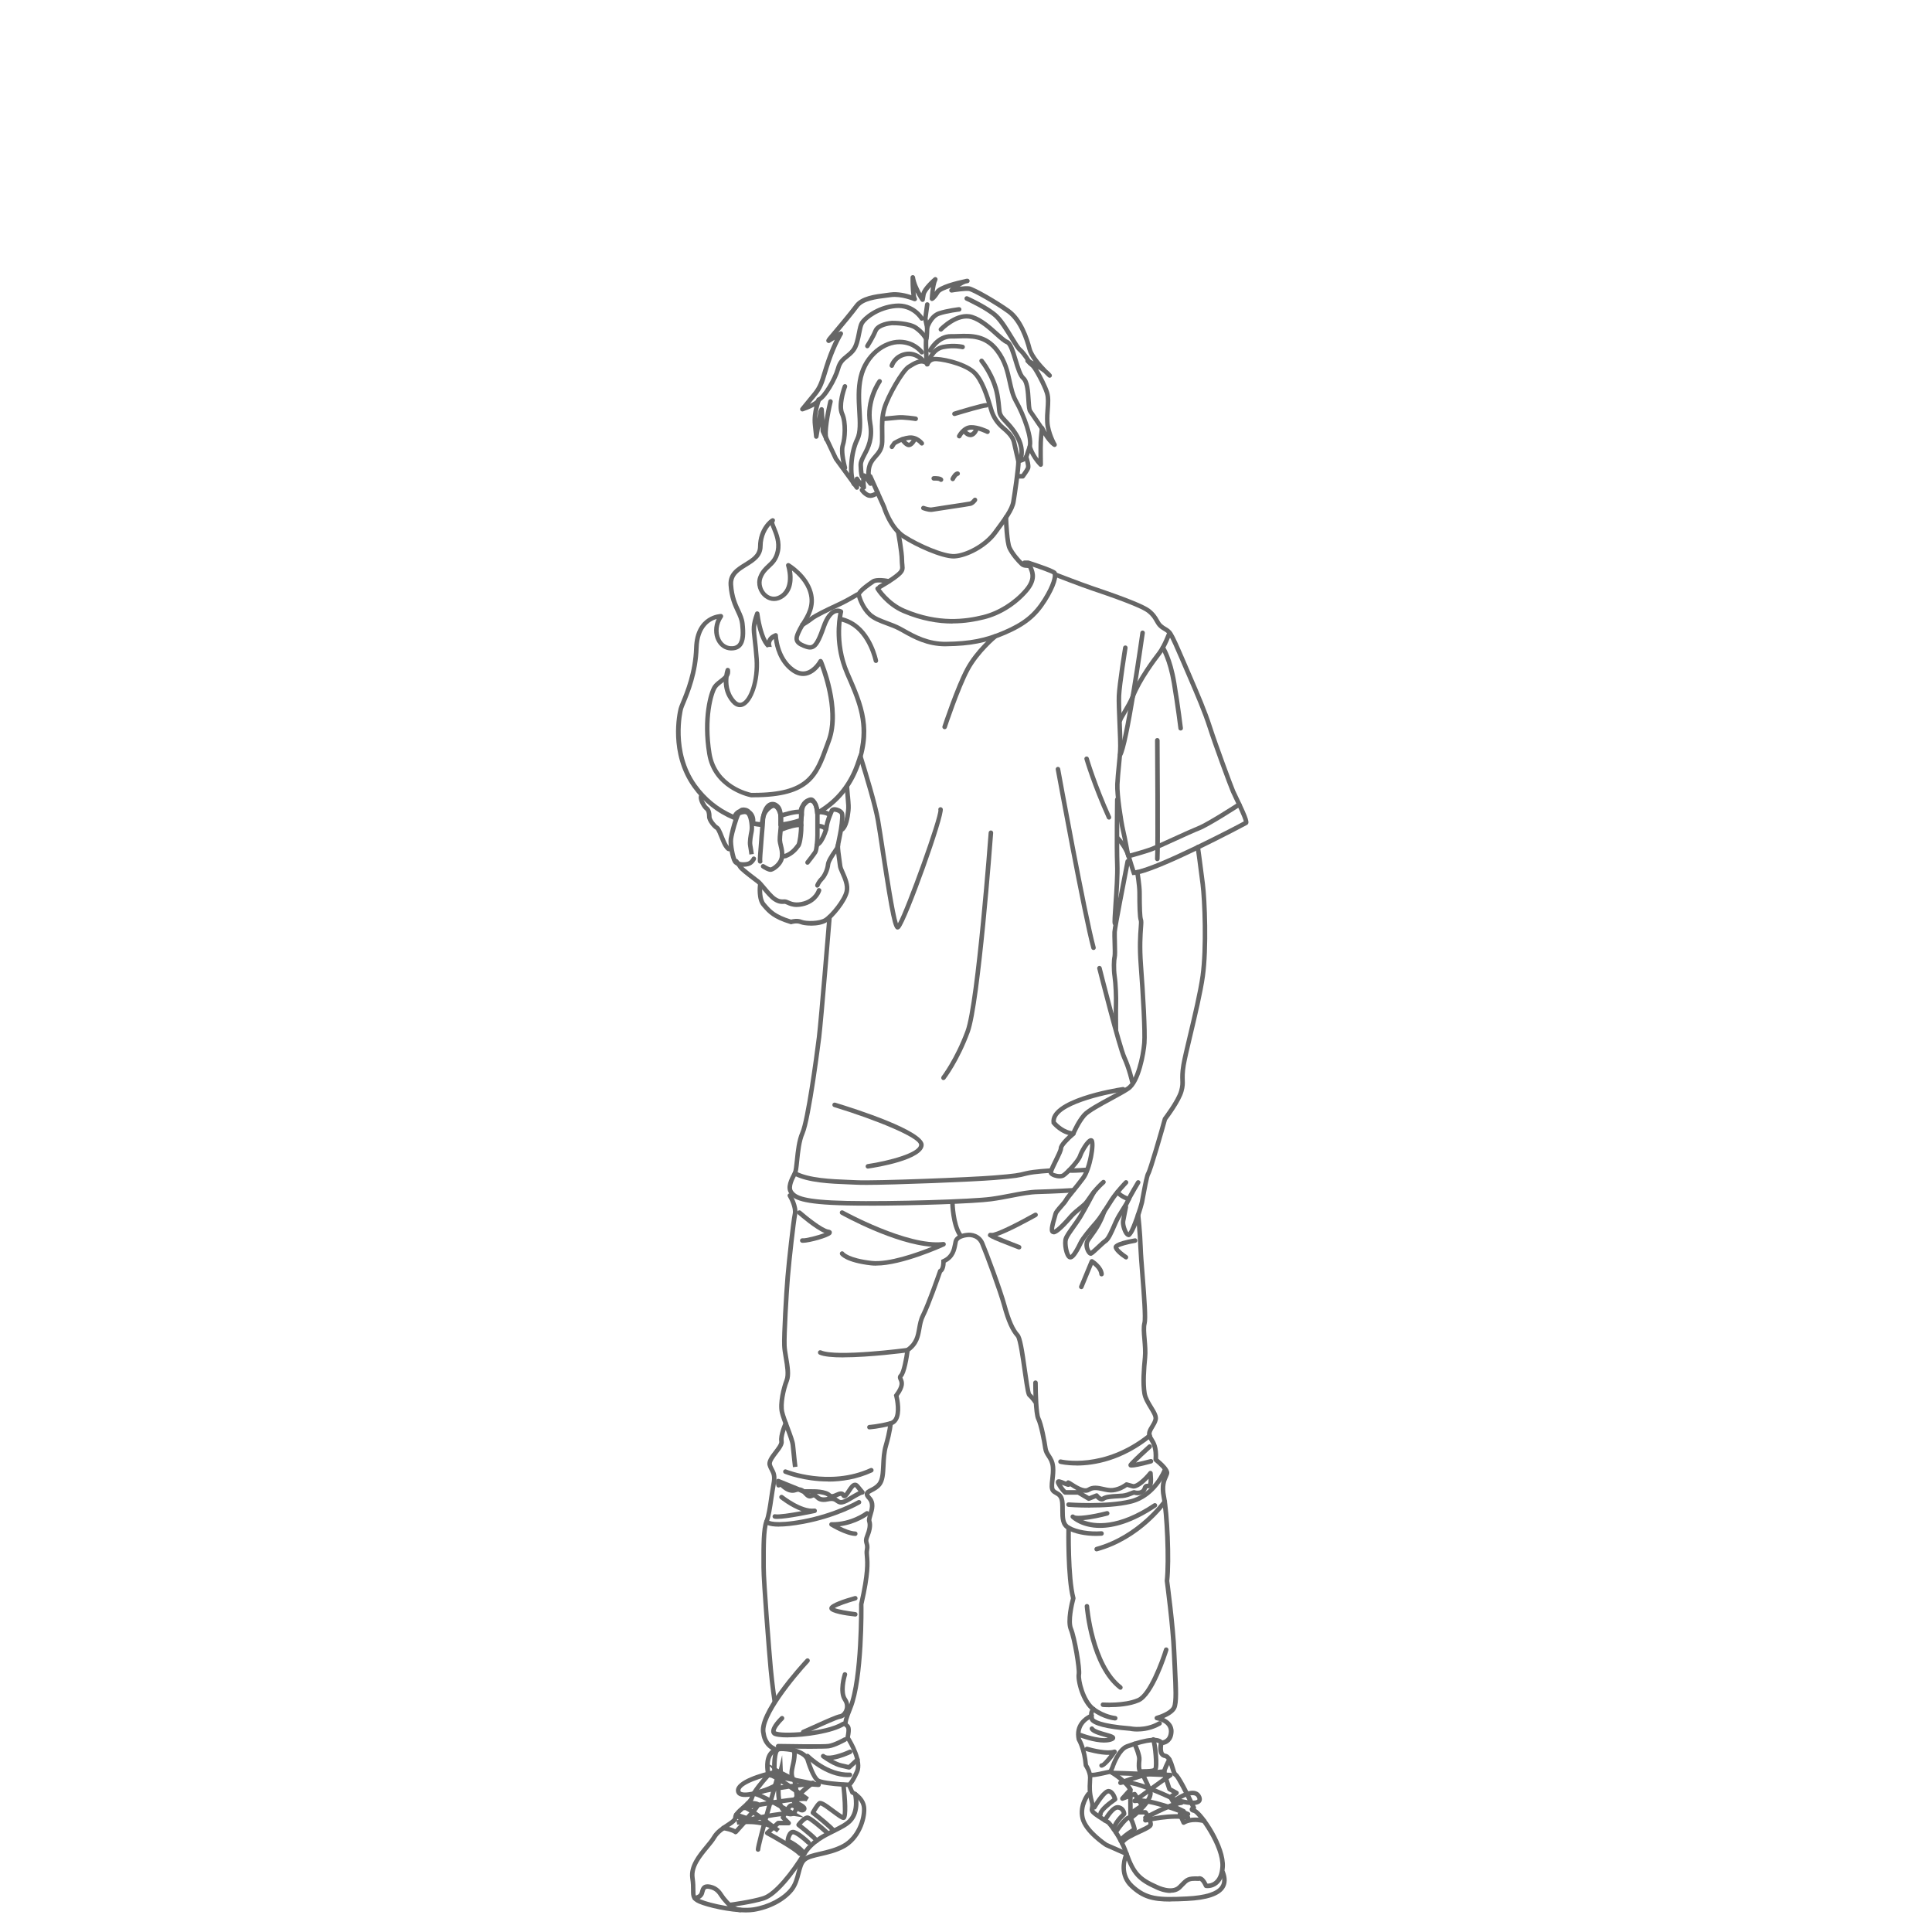 <svg xmlns="http://www.w3.org/2000/svg" viewBox="0 0 320 320" opacity="0.6">
  <path
    d="m168.78,206.95s-.09,0-.13-.02c-5.14-1.97-5.11-2.06-5-2.46.04-.13.15-.34.56-.27.6.13,4.09-1.61,7.13-3.31.18-.1.41-.04.51.14.1.18.04.41-.14.51-1.2.67-4.63,2.55-6.53,3.19.92.39,2.38.97,3.75,1.5.19.07.29.29.22.48-.06.15-.2.24-.35.24Z"
  />
  <path
    d="m179.09,213.52s-.1,0-.14-.03c-.19-.08-.28-.3-.2-.49l1.75-4.23c.04-.1.13-.18.23-.21.1-.03.22-.02.31.04.07.04,1.69,1.06,1.79,2.41.01.21-.14.39-.35.4-.21.02-.39-.14-.4-.35-.04-.61-.62-1.21-1.07-1.56l-1.57,3.8c-.06.14-.2.23-.35.23Z"
  />
  <path
    d="m186.5,208.6c-.07,0-.14-.02-.21-.06-.7-.46-1.86-1.34-1.84-2,.01-.23.04-.84,3.49-1.43.21-.04.4.1.43.31.04.2-.1.4-.31.43-1.29.22-2.52.57-2.84.79.13.25.78.82,1.48,1.29.17.11.22.35.1.52-.07.11-.19.17-.31.17Z"
  />
  <path
    d="m187.42,243.08c-.3,0-.36-.08-.43-.15-.09-.11-.12-.3-.06-.43.14-.32,1.84-1.91,3.24-3.18.15-.14.39-.13.53.03.14.15.13.39-.03.53-.93.84-1.91,1.77-2.51,2.36.64-.13,1.56-.35,2.38-.57.21-.05.41.07.46.26.05.2-.07.41-.26.46-2,.54-2.89.69-3.31.69Z"
  />
  <path
    d="m182.19,253.07c-2.99,0-4.53-1.37-4.75-1.58,0,0-.02-.02-.03-.03-.14-.15-.13-.38.01-.52.15-.14.38-.14.53,0,0,0,0,0,.02.02.36.28,2.83-.02,5.32-.67.2-.05.4.07.46.27.05.2-.07.41-.27.46-.95.25-2.7.66-4.09.76,1.91.75,5.75,1.21,11.69-2.76.17-.11.4-.07.52.1.12.17.07.4-.1.52-3.97,2.65-7.05,3.43-9.31,3.43Z"
  />
  <path
    d="m181.64,256.96c-.17,0-.32-.11-.36-.28-.05-.2.06-.41.26-.46,6.94-1.9,11.04-7.67,11.08-7.73.12-.17.35-.21.52-.09.17.12.21.35.09.52-.17.25-4.29,6.05-11.49,8.02-.03,0-.07.01-.1.01Z"
  />
  <path
    d="m182.51,248.69s-.08,0-.12,0c-.36-.05-.68-.32-.88-.53l-1.04.41c-.11.04-.23.03-.33-.03l-1.64-.97h-2.08c-.09,0-.17-.03-.24-.09-.03-.02-.62-.52-1.19-1.59-.16-.3-.16-.54,0-.72.28-.31.75-.12,1.4.16.06.02.12.05.19.08.02-.04.05-.08.08-.11.25-.24.5-.08.98.24.57.37,1.92,1.25,2.49.88.85-.55,1.81-.34,2.65-.15.53.12,1.03.23,1.5.18,1.2-.14,2.05-.85,2.06-.85.1-.08.22-.11.34-.08l1.01.28c.45.12,1.7-.95,2.57-2.04.09-.12.26-.17.4-.12.15.04.25.17.27.33.15,1.6.02,2.08-.22,2.34-.21.22-.46.21-.62.21-.03,0-.06,0-.09,0,0,0-.01.04-.03.09-.13.43-.41.75-.82.92-.5.2-1.05.14-1.32.05-.07.02-.2.07-.31.12-.38.15-.95.38-1.55.43-.22.02-.49.03-.77.05-.71.04-1.9.1-2.19.33-.15.12-.33.18-.52.18Zm-.88-1.36c.12,0,.23.05.3.15.12.17.39.43.56.45.51-.37,1.44-.45,2.69-.51.27-.01.53-.03.74-.05.49-.04.98-.24,1.33-.38.4-.16.61-.25.83-.13.07.02.51.1.84-.06.17-.08.28-.22.34-.42.19-.64.66-.64.85-.62.06,0,.14-.16.13-.83-.73.78-1.9,1.83-2.74,1.59l-.83-.23c-.34.25-1.18.77-2.29.9-.59.07-1.18-.06-1.75-.19-.8-.18-1.49-.33-2.08.05-.34.22-.74.25-1.15.17l.98.58,1.12-.44s.09-.03.14-.03Zm-5.06-.52h1.75c-.39-.2-.76-.44-1.06-.64-.24.22-.59.07-1.15-.16-.06-.03-.14-.06-.22-.09.29.47.55.76.68.89Z"
  />
  <path
    d="m180.48,249.71c-1.94,0-3.4-.11-3.52-.12-.21-.02-.36-.2-.35-.4.02-.21.18-.37.4-.35.06,0,6.24.46,10.18-.51,3.81-.93,5.37-4.92,5.38-4.96.07-.19.29-.29.48-.22.19.07.29.29.22.48-.07.18-1.72,4.4-5.9,5.43-2.11.52-4.79.64-6.89.64Z"
  />
  <path
    d="m178.32,242.73c-1.62,0-2.65-.24-2.76-.27-.2-.05-.32-.25-.27-.46.05-.2.26-.32.45-.27.07.02,7.11,1.67,14.45-4.23.16-.13.4-.11.53.06.13.16.1.4-.06.53-4.85,3.91-9.52,4.65-12.35,4.65Z"
  />
  <path
    d="m139.28,249.21c-.35,0-.59-.15-.85-.33-.26-.19-.49-.36-1.22-.2-1.34.3-1.85-.17-2.18-.48-.22-.2-.23-.21-.43-.11-.69.33-1.13-.13-1.45-.47-.07-.08-.14-.15-.21-.22-.01,0-.03,0-.04-.02l-.65-.3c-.12,0-.25.02-.4.08-1.1.37-2.03-.37-2.6-.9-.05.08-.14.11-.27.12-.36.02-.41-.31-.45-.63-.01-.1,0-.19,0-.26,0-.04,0-.08,0-.1-.02-.09,0-.19.05-.28.1-.15.28-.21.45-.15l3.4,1.38c.33.03.59.16.8.32h1.2c.23,0,2.39-.06,3.19.73.14.14.34.09.82-.13.4-.18,1.05-.47,1.48.05.11-.14.24-.35.34-.5.38-.59.77-1.21,1.32-1.24.17-.02.44.04.69.33l.79.96s.03.03.04.04c.12.12.15.32.06.47-.06.11-.17.18-.29.19-.02,0-.05,0-.08,0-.16.06-.63.28-1.95,1.07-.72.43-1.19.58-1.56.58Zm-.75-1.17c.14.07.25.16.35.23.29.21.48.36,1.57-.29.83-.49,1.38-.8,1.74-.98l-.51-.63s-.06-.06-.07-.07c-.16.02-.54.62-.73.9-.35.54-.64.96-1.03.96-.12,0-.34-.05-.49-.33-.05-.09-.08-.13-.62.11-.07.03-.14.06-.21.09Zm-3.25-.62c.1.07.18.14.26.21.27.25.56.51,1.51.3.01,0,.03,0,.04,0,0,0,0,0,0,0-.3-.3-1.09-.45-1.81-.5Zm-1.23-.02c.08.04.14.03.21,0h-.21Z"
  />
  <path
    d="m137.15,245.38c-4.01,0-7.02-1.22-7.21-1.29-.19-.08-.28-.3-.2-.49.08-.19.3-.29.49-.2.07.03,7.13,2.87,13.93-.23.19-.09.41,0,.5.19.09.19,0,.41-.19.5-2.54,1.16-5.08,1.54-7.31,1.54Z"
  />
  <path
    d="m129.03,252.86c-1.82,0-2.29-.44-2.4-.63-.11-.18-.05-.41.12-.52.17-.1.38-.06.49.09.07.06,1.01.74,5.74-.14,5.33-1,9.07-3.14,9.11-3.17.18-.1.41-.04.51.14.1.18.04.41-.14.51-.16.09-3.88,2.23-9.35,3.25-1.82.34-3.14.46-4.09.46Z"
  />
  <path
    d="m141.65,254.4h-.01c-1.56-.05-4.01-1.53-4.11-1.59-.14-.09-.21-.26-.17-.42.05-.16.19-.28.37-.27,3.26.06,5.62-1.74,5.64-1.76.16-.13.4-.1.53.07.13.16.1.4-.07.53-.09.07-1.98,1.5-4.76,1.84.8.4,1.85.84,2.6.86.21,0,.37.18.36.39,0,.2-.17.36-.38.36Z"
  />
  <path
    d="m128.74,251.58c-.21,0-.38-.01-.5-.04-.2-.05-.32-.25-.27-.46s.26-.32.45-.27c.5.12,2.48-.18,4.34-.52-1.81-.64-3.45-1.95-3.55-2.03-.16-.13-.19-.37-.06-.53.13-.16.37-.19.53-.06.03.02,3.11,2.47,5.2,2.19.2-.03.39.11.42.31.04.2-.09.39-.29.43-.52.11-4.61.98-6.28.98Z"
  />
  <path
    d="m139.69,224.83c-1.74,0-3.22-.12-3.99-.47-.19-.08-.27-.31-.19-.5.08-.19.31-.27.5-.19,2.52,1.12,14.15-.4,14.27-.42.2-.02.39.12.42.32.03.21-.12.39-.32.42-.35.05-6.32.83-10.68.83Z"
  />
  <path
    d="m133.01,205.85c-.08,0-.14,0-.2-.01-.2-.04-.34-.24-.3-.44.04-.2.24-.33.44-.3.41.08,2.57-.47,3.61-.87-1.6-.67-4.08-2.82-4.4-3.1-.16-.14-.17-.37-.04-.53.14-.16.37-.17.53-.04.93.82,3.58,2.96,4.58,3.1.1.01.42.06.53.33.05.13,0,.35-.09.46-.45.53-3.62,1.4-4.67,1.4Zm4.2-1.43h0,0Z"
  />
  <path
    d="m145.12,209.63c-.29,0-.57-.01-.84-.04-4.2-.48-5.04-1.63-5.12-1.76-.11-.17-.06-.41.12-.52.17-.11.41-.06.52.12h0s.77.98,4.57,1.41c2.81.32,7.45-1.33,9.98-2.34-6.16-.41-14.66-5.1-15.06-5.33-.18-.1-.25-.33-.15-.51.1-.18.33-.24.51-.15.11.06,10.71,5.91,16.58,5.2.18-.02.36.09.41.27s-.04.37-.2.44c-.3.14-7.02,3.2-11.31,3.2Z"
  />
  <path
    d="m159,204.91c-.12,0-.24-.06-.31-.17-1.21-1.86-1.3-5.27-1.31-5.42,0-.21.16-.38.37-.38h0c.2,0,.37.16.38.37,0,.03.09,3.35,1.19,5.02.11.17.06.41-.11.52-.06.04-.13.06-.2.06Z"
  />
  <path
    d="m188.98,293.81c-.15,0-.29-.06-.4-.17-.12-.12-.45-.44-.25-2.25.05-.46-.43-1.71-.74-2.39-.09-.19,0-.41.18-.5.19-.09.41,0,.5.18.09.2.9,1.96.81,2.79-.1.87-.05,1.38,0,1.57.13,0,.31-.01.51-.02.36,0,1.31-.02,1.46-.19.19-.4-.03-3.55-.38-4.6-.07-.2.04-.41.24-.48.19-.07.41.04.48.24.3.89.74,4.57.3,5.25-.31.47-1.09.52-2.07.53-.22,0-.41,0-.53.02-.03,0-.06,0-.09,0Z"
  />
  <path
    d="m182.29,300.89c-.17,0-.33-.12-.37-.29-.2-.77,1.29-1.98,2.34-2.73-.13-.35-.38-.79-.68-.82-.3.02-1.25,1.21-1.99,2.49-.1.18-.33.24-.51.14-.18-.1-.24-.33-.14-.51.51-.89,1.79-2.9,2.69-2.87,1.02.08,1.39,1.47,1.43,1.62.04.15-.02.31-.15.4-1.19.82-2.25,1.81-2.27,2.11.05.2-.07.39-.27.44-.03,0-.06.01-.09.01Z"
  />
  <path
    d="m184.49,303.37s-.02,0-.03,0c-.21-.02-.36-.2-.35-.4.08-1.04,1.24-2.25,1.68-2.67-.06-.2-.22-.52-.65-.57-.44-.04-1.27.98-1.81,1.97-.1.18-.33.25-.51.15-.18-.1-.25-.33-.15-.51.23-.42,1.43-2.5,2.56-2.36.98.12,1.31.99,1.34,1.43,0,.12-.04.23-.12.31-.42.38-1.53,1.53-1.59,2.31-.01.2-.18.35-.37.35Z"
  />
  <path
    d="m185.65,305.27c-.14,0-.27-.08-.34-.21-.12-.24-.31-.64,2.18-2.25-.09-.32-.26-.88-.51-1.37-.35.19-1.17,1.16-1.86,2.21-.11.17-.35.22-.52.11-.17-.11-.22-.35-.11-.52.64-.97,1.81-2.58,2.57-2.58,0,0,.01,0,.02,0,.22,0,.4.13.51.33.46.84.69,1.87.7,1.91.03.15-.03.31-.17.4-.89.56-1.9,1.31-2.1,1.59,0,.14-.08.28-.21.34-.05.03-.11.04-.16.04Z"
  />
  <path
    d="m189.71,301.45c-.13,0-.26-.07-.33-.2-.1-.18-.03-.41.15-.51.15-.08,3.07-1.67,5.03-2.29-2.62-1.27-7.43-3.34-8.85-2.81-.19.07-.41-.02-.48-.22-.07-.19.02-.41.21-.48.2-.08,4.87-1.88,7.4-1.88.21,0,.38.17.38.38s-.17.38-.38.38c-1.43,0-3.67.65-5.26,1.17,3.05.63,7.61,2.94,8.25,3.27.15.08.23.24.2.41-.03.17-.17.29-.34.3-1.27.1-4.62,1.8-5.8,2.45-.06.03-.12.05-.18.05Z"
  />
  <path
    d="m196.76,300.86s-.1,0-.15-.03c-.06-.03-6.19-2.61-8.61-2.17-.17.03-.34-.06-.41-.22-.07-.16-.02-.35.12-.45.16-.12,3.22-2.37,5.02-3.65-2.31-.09-7.48-.3-8.45-.31-.21,0-.37-.17-.37-.38,0-.21.17-.37.38-.37h0c1.26.01,9.25.34,9.59.35.16,0,.3.12.35.27.04.16-.02.32-.15.41-.93.62-3.53,2.51-4.95,3.56,2.96.22,7.56,2.17,7.79,2.26.19.08.28.3.2.49-.06.14-.2.23-.34.23Z"
  />
  <path
    d="m189.71,301.87c-.17,0-.32-.12-.37-.29-.05-.2.08-.4.28-.45.18-.04,4.46-1.05,7.22-.46.2.04.33.24.29.45-.04.2-.24.32-.45.29-2.59-.56-6.85.45-6.89.46-.03,0-.06,0-.09,0Z"
  />
  <path
    d="m197.5,298.98c-1.06,0-2.36-.34-2.88-.49-.14-.04-.24-.16-.27-.3-.02-.14.04-.29.15-.37.22-.16,2.24-1.55,3.56-1.15.42.13.74.42.91.86.21.53.05.87-.12,1.05-.27.29-.78.4-1.36.4Zm-1.82-1c1.2.27,2.39.36,2.63.09.05-.06,0-.21-.03-.27h0c-.09-.22-.22-.36-.43-.42-.57-.17-1.49.22-2.18.59Z"
  />
  <path
    d="m187.26,301.55c-.06,0-.11-.01-.17-.04-.13-.06-.21-.19-.21-.33l-.04-4.76c0-.21.17-.38.37-.38h0c.21,0,.37.17.38.37l.03,3.98c1.37-1.17,2.82-2.8,2.53-3.59-.55-1.54-1.47-3.16-1.48-3.17-.1-.18-.04-.41.14-.51.18-.1.41-.04.51.14.04.07.96,1.69,1.53,3.29.64,1.74-2.71,4.41-3.38,4.93-.07.05-.15.08-.23.08Z"
  />
  <path
    d="m182.93,288.63c-1.8,0-4.02-.85-4.13-.9-.19-.08-.29-.29-.21-.49.08-.19.29-.29.49-.21.03.01,2.77,1.07,4.42.81-.18-.06-.38-.11-.55-.16-1.24-.35-2.14-.64-2.43-1.18-.1-.18-.03-.41.15-.51.18-.1.41-.03.51.15.16.3,1.34.63,1.97.81,1.04.29,1.56.44,1.57.9,0,.41-.47.55-.67.62-.34.11-.72.15-1.13.15Z"
  />
  <path
    d="m188.42,286.8c-.75,0-1.24-.11-1.29-.12-3.81-.3-6.03-.86-6.55-1.66-.17-.27-.12-.49-.09-.55.07-.2.28-.3.48-.23.16.06.26.21.25.37.09.12.84.91,6.03,1.32.08.01,2.37.51,4.63-.81.17-.1.41-.04.51.14.1.18.04.41-.14.51-1.43.83-2.85,1.02-3.83,1.02Zm-7.22-2.08h0s0,0,0,0Zm0,0h0Zm0,0"
  />
  <path
    d="m185.58,279.88c-.08,0-.16-.03-.23-.08-4.85-3.74-5.66-13.32-5.69-13.73-.02-.21.14-.39.34-.4.21-.01.39.14.4.34,0,.1.82,9.66,5.4,13.19.16.13.2.36.07.53-.07.1-.18.15-.3.15Z"
  />
  <path
    d="m182.45,292.8h0c-.21,0-.37-.18-.37-.38s.17-.36.38-.37c.18-.05.72-.64,1.3-1.39-1.59.05-3.73-.58-3.84-.62-.2-.06-.31-.27-.25-.47s.27-.31.47-.25c.84.25,3.26.84,4.35.47.15-.05.32,0,.42.13s.1.31,0,.44c-.78,1.11-1.83,2.43-2.46,2.43Z"
  />
  <path
    d="m123.54,316.76c-2.71,0-6.37-.86-7.75-1.45-1.34-.57-1.34-1.21-1.34-2.26,0-.49,0-1.11-.13-1.95-.3-2.07,1.23-3.93,2.46-5.42.47-.56.91-1.1,1.18-1.56.57-.97,1.55-1.6,2.33-2.11.53-.35,1.14-.74,1.14-.99,0-.66.72-1.29,1.48-1.96.55-.49,1.18-1.04,1.27-1.42.23-.98,2.13-3.15,2.69-3.78-.13-.64-.41-2.54.53-3.69.53-.64,1.34-.94,2.4-.87,3.86.25,4.29,1.91,4.33,2.1.31,1.03,1.01,2.85,1.55,3.2.55.35,3.19.58,4.83.64.13-.13.52-.61,1.11-1.96.64-1.45-.89-4.3-1.53-5.27l-.09-.13.03-.15c.3-1.42.1-1.56.01-1.63-.55-.4-.55-.87.48-3.44,1.9-4.73,1.77-16.87,1.77-17,1.18-5.17,1.03-6.87.94-7.89-.04-.41-.07-.73,0-1.11.09-.47.03-.7-.04-.94-.09-.31-.19-.66.06-1.31.44-1.11.55-1.81.38-2.33-.12-.36.02-.81.17-1.32.25-.81.52-1.72-.09-2.37-.26-.27-.55-.64-.48-1.05.07-.43.48-.64.92-.86.4-.21.85-.44,1.19-.86.49-.6.54-1.7.6-2.96.05-1.04.1-2.21.43-3.32.68-2.34.76-3.58.76-3.6.01-.21.19-.38.4-.35.21.01.36.19.35.4,0,.05-.08,1.33-.79,3.76-.3,1.03-.35,2.1-.4,3.15-.07,1.4-.12,2.6-.76,3.4-.44.54-1.01.83-1.43,1.05-.19.1-.48.25-.52.33h0s.02.11.28.4c.91.97.54,2.2.26,3.11-.1.33-.22.73-.18.87.29.88-.03,1.93-.4,2.84-.16.41-.12.57-.04.83.08.29.19.64.06,1.29-.05.27-.03.52,0,.9.1,1.06.26,2.84-.94,8.03.02.42.14,12.33-1.82,17.2-.78,1.93-.83,2.41-.78,2.52.49.35.66.79.36,2.27.44.7,2.35,3.94,1.51,5.86-.56,1.26-.97,1.86-1.23,2.14l.39.88c.47.25,1.97,1.19,2.04,2.92.09,1.89-.99,5.19-3.64,6.61-1.33.71-2.7,1.02-3.92,1.3-1.05.24-1.96.45-2.43.84-.46.38-.65,1.14-.88,2.02-.25.96-.53,2.04-1.24,2.93-1.35,1.69-3.84,3-6.5,3.43-.41.06-.88.09-1.37.09Zm-1.56-15.15c-.26.37-.74.68-1.28,1.03-.75.49-1.61,1.05-2.09,1.86-.3.51-.76,1.07-1.25,1.66-1.2,1.45-2.55,3.09-2.3,4.83.13.89.13,1.56.13,2.05,0,1.01,0,1.19.89,1.57,1.6.68,6.26,1.68,8.71,1.3,2.44-.39,4.81-1.63,6.03-3.16.61-.77.86-1.73,1.1-2.65.25-.96.48-1.87,1.12-2.41.61-.51,1.6-.74,2.74-1,1.17-.27,2.49-.57,3.73-1.23,2.37-1.27,3.32-4.22,3.25-5.92-.06-1.55-1.72-2.33-1.73-2.33l-.13-.06-.52-1.17c-.9-.04-3.22-.17-4.47-.51.05.07.04.13.03.21-.06.37-.44.32-.58.3-.86-.11-2.17-.04-3.56.12.79.57,1.56,1.14,2.19,1.62l-.41.63c-.33-.14-2.08.04-4.33.37,1.12.63,2.08,1.2,2.31,1.34l1.64.98-1.89-.29c-.85-.13-2.65.12-4.42.45.55.41,1.18.89,1.91,1.46.12.09.24.18.36.28l-.48.58c-.11-.09-.22-.17-.33-.26-2.29-1.62-6.2-1.03-6.24-1.03l-.13-.64Zm3.51-.12c.21.03.43.06.65.11-.09-.06-.17-.12-.26-.19-.13.03-.26.05-.39.08Zm-2.32-1.66c-.47.42-1,.92-1,1.19,0,.17-.05.33-.13.47.35-.09,1.55-.38,3-.68-.79-.55-1.4-.94-1.63-1.01l-.06.02h0c-.06,0-.12.02-.18,0Zm1.31-.29c.38.23.9.58,1.59,1.07,1.35-.26,2.79-.5,3.92-.59-.63-.37-1.3-.75-1.94-1.1-1.14.18-2.36.39-3.56.61Zm.55-2.03c-.06.12-.1.23-.12.31-.08.34-.31.67-.63,1,.7-.13,1.64-.3,2.68-.47-.85-.44-1.54-.76-1.84-.82-.03,0-.06-.01-.08-.02Zm1.1-.4c.58.26,1.31.63,2.05,1.04,1.61-.25,3.26-.47,4.4-.53-.64-.47-1.28-.93-1.9-1.35-1.79.25-3.56.6-4.56.85Zm1.28-2.72c-.52.58-1.19,1.38-1.7,2.07.96-.31,2.48-.6,4.06-.82-.84-.56-1.56-.99-2.01-1.18-.12-.02-.24-.04-.35-.07Zm2.6.5c.3.19.6.39.91.6.48-.06.96-.11,1.41-.15-.73-.14-1.52-.3-2.32-.45Zm-2.18-1.19c4.45.85,6.48,1.24,7.4,1.49-.9-.67-1.66-3.12-1.81-3.61,0-.04-.37-1.32-3.65-1.53-.82-.05-1.4.14-1.78.6-.65.79-.54,2.24-.4,2.98.07.02.15.04.23.07Z"
  />
  <path
    d="m130.98,300.86c-.19,0-.41-.04-.66-.15-1.57-.67-1.84-2.82-1.76-4.63-1.17.71-4.74,2.02-6.07,1.4-.39-.18-.6-.51-.6-.93,0-1.74,4.35-2.92,6.25-3.35l-1.22-1.22,2.08,1.07.55-2.33.12,2.67,2.24,1.15.04.17c.17.8.98,4.86-.25,5.88-.16.13-.39.25-.71.25Zm-1.58-5.8c-.22,1.86-.17,4.37,1.22,4.96.4.17.54.05.59.01.63-.52.41-3.16.04-4.97l-1.63-.84c-.04.26-.11.56-.22.84Zm-.57-1.24c-2.55.53-6.19,1.73-6.19,2.73,0,.13.04.19.16.25,1.05.48,4.89-.93,5.53-1.47.14-.12.25-.29.33-.47.05-.41.11-.77.16-1.04Z"
  />
  <path
    d="m125.55,306.71s-.02,0-.02,0c-.21-.01-.36-.19-.35-.4.08-1.28,3.22-11.97,3.35-12.42.06-.2.27-.31.47-.25.2.06.31.27.25.46-.9,3.07-3.26,11.26-3.32,12.26-.01.2-.18.35-.37.35Z"
  />
  <path
    d="m134.6,289.66c-2.42,0-5.52-.06-5.72-.07-.21,0-.37-.18-.37-.38s.18-.37.38-.37c2.04.04,7.51.12,8.32,0,.94-.14,2.55-1.04,2.56-1.05.18-.1.41-.04.51.14.1.18.04.41-.14.51-.07.04-1.74.98-2.82,1.14-.36.05-1.45.07-2.73.07Z"
  />
  <path
    d="m133.04,287.25c-.15,0-.29-.09-.35-.23-.08-.19.01-.41.21-.49.36-.15,1.01-.44,1.76-.78,2.21-1,3.94-1.77,4.46-1.83.19-.02.5-.26.68-.65.14-.3.3-.91-.16-1.58-1-1.46-.09-4.35-.05-4.47.06-.2.27-.3.47-.24.2.06.31.27.24.47-.24.74-.7,2.86-.05,3.82.49.72.57,1.56.22,2.32-.28.6-.78,1.03-1.28,1.09-.45.05-2.82,1.12-4.24,1.77-.76.35-1.43.65-1.79.79-.05.02-.09.03-.14.03Z"
  />
  <path
    d="m181.54,254.4c-1.82,0-3.61-.38-4.75-1.02-1.18-.67-1.18-1.93-1.18-3.27,0-.33,0-.68-.02-1.04-.05-1.03-.39-1.22-.82-1.46-.22-.12-.48-.27-.67-.52-.35-.47-.27-1.2-.16-2.13.07-.62.15-1.32.09-1.97-.08-.77-.35-1.19-.64-1.63-.26-.39-.52-.8-.61-1.41-.18-1.27-.71-3.96-1.14-4.81-.5-.99-.51-5.59-.51-6.12,0-.21.17-.38.38-.38s.38.17.38.38c0,1.9.12,5.15.43,5.78.53,1.06,1.07,4.07,1.21,5.04.06.44.26.75.49,1.1.31.48.66,1.02.76,1.97.07.73-.01,1.47-.09,2.13-.08.67-.16,1.37.02,1.6.1.13.25.22.44.32.48.27,1.14.63,1.2,2.08.02.37.02.73.02,1.07,0,1.38.04,2.18.8,2.62,1.21.69,3.27,1.04,5.25.89.22-.02.39.14.4.35.01.21-.14.39-.35.4-.31.02-.62.03-.93.03Z"
  />
  <path
    d="m184.71,284.97s-.02,0-.03,0c-.08,0-1.93-.17-3.79-1.55-1.86-1.39-2.76-5.04-2.57-6.16.14-.83-.7-5.85-1.3-7.3-.61-1.47.19-4.62.36-5.24-.9-3.51-.77-11.33-.76-11.67,0-.21.18-.37.38-.37.21,0,.37.17.37.38,0,.08-.14,8.2.76,11.56.02.07.02.13,0,.2-.27.97-.88,3.72-.41,4.84.62,1.49,1.53,6.69,1.35,7.72-.14.8.61,4.19,2.28,5.43,1.68,1.25,3.39,1.41,3.4,1.41.21.02.36.2.34.4-.02.2-.18.34-.37.34Z"
  />
  <path
    d="m180.96,294.38c-.29,0-.34-.08-.41-.16-.13-.16-.1-.4.07-.53.1-.08.24-.1.36-.06.3,0,1.57-.26,2.7-.52l.24-.54c.03-.09,1-3.06,2.63-3.66,3.51-1.28,5.52-1.42,6.15-.44.11.17.06.41-.12.52-.18.11-.41.06-.52-.12-.29-.46-1.83-.51-5.26.74-1.07.39-1.95,2.46-2.19,3.22l-.33.74c-.05.11-.14.18-.25.21-1.85.44-2.67.58-3.06.58Z"
  />
  <path
    d="m193.88,313.54c-1.19,0-2.34-.56-2.41-.6-3.04-1.35-4.02-2.43-5.22-5.77-1.03-2.86-2.63-4.72-2.87-5-2.74-1.66-3.04-1.95-2.86-2.8.04-.21.1-.45-.04-.91-.42-1.44-.36-2.48-.31-3.31.01-.25.03-.48.03-.71,0-.89-.63-1.81-.64-1.82-.04-.05-.06-.12-.07-.18-.22-2.67-1.1-4.12-1.11-4.14-.02-.04-.04-.08-.05-.12-.56-2.61,1.29-3.82,2.06-4.21-.04-.48.24-.93.46-1.15.15-.15.38-.15.53,0,.15.15.15.38,0,.53,0,0-.36.38-.21.66.05.1.05.21.01.31-.04.1-.12.18-.23.21-.1.04-2.41.87-1.91,3.42.18.31.95,1.79,1.17,4.31.18.28.71,1.2.71,2.16,0,.24-.01.49-.03.75-.04.81-.1,1.74.28,3.06.18.64.1,1.02.05,1.27-.06.3-.09.43,2.56,2.04.03.02.06.04.08.06.08.08,1.9,2.04,3.06,5.29,1.14,3.17,1.95,4.07,4.83,5.34.04.02,2.32,1.13,3.37.08l.34-.34c.98-1.01,1.26-1.23,2.98-1.18.12-.04.28-.06.46,0,.4.11.77.51,1.1,1.2.26,0,.73-.06,1.16-.42.56-.45.88-1.25.96-2.38.22-3.31-3.7-8.65-4.41-8.92-.14-.03-.6-.12-.66-.51-.03-.2.07-.35.19-.47-1.11-2.31-2.39-4.75-2.71-5.01-.32-.15-.48-.66-.69-1.35-.2-.67-.51-1.67-.94-1.74-.33-.05-.59-.22-.78-.49-.49-.72-.19-1.99-.16-2.13.04-.17.19-.29.38-.29.11,0,1.2-.03,1.26-1.47.07-1.52-1.97-1.87-2.06-1.88-.17-.03-.3-.17-.31-.35,0-.18.11-.33.28-.38.59-.16,2.22-.75,2.61-1.52.37-.74.24-3.35.1-6.11-.05-.95-.1-1.94-.14-2.95-.15-4.08-1.16-11.7-1.17-11.78.37-3.42,0-11.23-.51-13.82-.4-2.02.06-3.05.34-3.66.08-.18.16-.34.17-.45-.01-.26-.82-1.13-1.72-1.85-.09-.08-.15-.19-.14-.32.12-1.84-.3-2.53-.64-3.08-.15-.25-.3-.49-.38-.79-.18-.67.17-1.24.51-1.79.21-.34.42-.69.5-1.05.09-.38-.33-1.06-.73-1.72-.45-.74-.96-1.58-1.11-2.44-.29-1.74-.11-4.14.08-6.04.09-.94,0-1.96-.08-2.94-.1-1.13-.18-2.11.01-2.83.2-.75-.12-4.9-.36-7.93-.14-1.83-.28-3.55-.31-4.48-.08-2.54-.41-5.37-.41-5.4-.02-.21.12-.39.33-.42.22-.03.39.12.42.33,0,.03.33,2.89.41,5.46.02.91.16,2.63.3,4.44.34,4.28.56,7.37.34,8.18-.16.59-.08,1.55.01,2.57.08.97.18,2.08.08,3.08-.18,1.86-.36,4.2-.08,5.85.12.72.59,1.49,1.01,2.17.53.86.98,1.6.82,2.28-.11.48-.37.9-.59,1.27-.28.46-.52.85-.42,1.21.05.2.16.37.3.6.36.59.85,1.4.76,3.33.79.65,1.92,1.71,1.85,2.4-.03.23-.12.44-.23.68-.27.6-.65,1.42-.29,3.2.54,2.7.91,10.52.52,13.96h0s1.03,7.64,1.18,11.76c.04,1,.09,1.99.14,2.94.16,3.11.29,5.57-.18,6.49-.36.71-1.26,1.21-2,1.53.82.39,1.63,1.12,1.57,2.3-.07,1.52-1.02,2.06-1.71,2.17-.07.42-.08.99.1,1.27.06.09.14.14.26.16.9.14,1.26,1.31,1.55,2.26.1.33.25.83.35.93.5.23,1.99,3.18,3.15,5.61.05.12.04.25-.02.35,1.32.68,5.05,6.22,4.82,9.64-.09,1.35-.51,2.33-1.24,2.92-.88.71-1.88.56-1.93.55-.13-.02-.23-.1-.29-.22-.43-.97-.73-1-.74-1h0c-.07.05-.1.04-.18.04-1.53-.06-1.62.04-2.5.95l-.34.35c-.5.5-1.16.67-1.81.67Z"
  />
  <path
    d="m183.79,282.77c-.65,0-1.08-.03-1.13-.04-.21-.02-.36-.2-.35-.4s.17-.38.4-.35c.03,0,3.46.25,5.69-.71,1.79-.77,3.78-6.13,4.4-8.14.06-.2.27-.31.47-.25.2.06.31.27.25.47-.24.77-2.39,7.55-4.82,8.6-1.58.69-3.65.81-4.91.81Z"
  />
  <path
    d="m193.87,314.96c-3.02,0-4.72-.47-6.68-2.3-2.04-1.9-1.4-4.47-1.07-5.4l-3.04-1.34c-.2-.12-3.55-2.32-4.12-4.65-.58-2.36.95-4.27,1.01-4.35.13-.16.37-.19.53-.05.16.13.18.37.05.53-.01.02-1.36,1.7-.87,3.69.5,2.04,3.71,4.15,3.74,4.17l3.32,1.45c.09.04.17.12.2.21.04.1.03.2-.01.29-.06.12-1.35,2.91.76,4.89,2.29,2.13,4.15,2.24,8.87,2.01,3.06-.15,4.95-.74,5.6-1.75.36-.55.36-1.24.02-2.12-.08-.19.02-.41.21-.49.19-.07.41.02.49.21.43,1.11.4,2.05-.09,2.81-.8,1.24-2.83,1.93-6.19,2.09-1.03.05-1.93.08-2.74.08Z"
  />
  <path
    d="m185.83,305.62s-.09,0-.13-.02c-.19-.07-.29-.29-.22-.48.31-.84,1.72-1.49,3.08-2.11.65-.3,1.54-.71,1.66-.9.02-.3-.37-1.05-.7-1.57h-1.99c-.17,0-.31-.11-.36-.27s.01-.33.15-.42l1.34-.89-.88-1.35-1.75.64c-.16.06-.34,0-.44-.14s-.08-.33.03-.46l1.15-1.28c-.84-1.31-2.99-2.59-3.01-2.6-.18-.11-.24-.33-.13-.51.1-.18.33-.24.51-.13.11.06,2.61,1.55,3.42,3.12.07.14.05.31-.05.42l-.33.37.63-.23c.16-.06.35,0,.44.15l1.25,1.92c.11.17.06.4-.11.52l-.61.41h.94c.12,0,.24.06.31.16.17.24,1,1.48.92,2.29-.05.51-.71.83-2.07,1.46-1.05.48-2.48,1.14-2.69,1.69-.06.15-.2.24-.35.24Z"
  />
  <path
    d="m196.05,302.25s-.07,0-.1-.01c-.11-.03-.2-.11-.24-.21l-.62-1.4c-.07-.16-.02-.34.11-.45l.14-.11-.63-.3c-.07-.03-.13-.09-.16-.15l-1.01-1.78c-.1-.17-.05-.38.11-.5l.5-.35-.63-.34c-.08-.04-.15-.12-.18-.21-.21-.6-.88-2.58-.88-3.01s.63-1.67.9-2.18c.1-.19.33-.25.51-.15.18.1.25.33.15.51-.38.71-.8,1.62-.81,1.83,0,.22.41,1.51.79,2.63l1.05.57c.12.06.19.18.2.31,0,.13-.05.25-.16.33l-.73.5.78,1.37,1.07.51c.12.06.2.17.21.3.01.13-.04.26-.14.34l-.39.3.34.77c.55-.24,1.68-.54,3.31-.12.2.05.32.26.27.46-.05.2-.26.32-.46.27-2-.52-3.04.18-3.09.21-.06.04-.14.07-.22.07Z"
  />
  <path
    d="m141.65,267.75s-.03,0-.04,0c-1.72-.19-3.84-.54-4.18-1.12-.08-.14-.09-.3-.03-.45.25-.62,2.4-1.33,4.16-1.82.2-.06.41.06.46.26.06.2-.06.41-.26.46-1.38.38-2.95.94-3.5,1.27.55.22,2.1.51,3.44.66.21.02.35.21.33.42-.02.19-.18.33-.37.33Z"
  />
  <path
    d="m128.32,294.36c-.19,0-.36-.15-.37-.34-.1-1.23-.22-4.13.78-4.62.19-.09.41-.01.5.17.09.19.02.41-.17.5-.34.17-.52,2.02-.37,3.89.02.21-.14.39-.34.4-.01,0-.02,0-.03,0Z"
  />
  <path
    d="m131.25,294.83c-.12,0-.23-.06-.3-.16-.07-.1-.39-.68-.05-2.1.51-2.13.26-2.44.23-2.47-.18-.03-.38-.16-.38-.37,0-.21.16-.38.37-.38.22.03.46.1.6.28.36.45.33,1.35-.09,3.11-.26,1.1-.05,1.51-.04,1.52.1.18.04.4-.13.51-.06.04-.13.06-.2.06Z"
  />
  <path
    d="m130.48,287.77c-1.24,0-2.17-.12-2.47-.39-.18-.16-.28-.37-.28-.62-.02-.91,1.28-2.19,1.54-2.44.15-.14.39-.14.53.01.14.15.14.39-.01.53-.55.52-1.32,1.45-1.31,1.88.76.56,8.26.18,11.01-1.53.18-.11.41-.06.52.12.11.18.05.41-.12.52-1.99,1.23-6.52,1.91-9.4,1.91Z"
  />
  <path
    d="m140.5,294.36c-3.81,0-6.89-3.11-7.02-3.25-.14-.15-.14-.39,0-.53s.39-.14.53,0c.03.03,3.15,3.17,6.75,3.01.19-.02.38.15.39.36,0,.21-.15.38-.36.39-.1,0-.2,0-.3,0Z"
  />
  <path
    d="m140.64,293.1s-.06,0-.08,0l-1.33-.31c-1.12-.26-2.42-1.13-2.91-1.48-.09-.05-.17-.11-.24-.18-.14-.14-.15-.36-.02-.51s.36-.17.51-.05c0,0,.06.05.17.12.69.33,2.67-.29,3.9-.87.19-.09.41,0,.5.18s0,.41-.18.5c-.39.18-1.75.79-2.98.97.46.25.97.49,1.43.59l1.13.26,1.24-1.16c.15-.14.39-.13.53.02.14.15.13.39-.02.53l-1.39,1.29c-.07.07-.16.1-.26.1Z"
  />
  <path
    d="m132.5,307.42c-.11,0-.21-.05-.29-.13-.61-.73-4.04-2.67-5.31-3.36-.11-.06-.18-.16-.19-.28-.02-.12.03-.24.12-.32l1.8-1.65c.07-.06.16-.1.25-.1h.83l-.3-.3c-.11-.11-.14-.26-.08-.4.01-.03.33-.83,1.06-1.8.26-.35.56-.45.86-.42-.07-.08-.11-.17-.12-.27-.05-.53,1.04-1.66,3.26-3.39.16-.13.4-.1.53.07.13.16.1.4-.07.53-1.21.94-2.54,2.13-2.89,2.62h.03c.92.46,1.58.81,1.6,1.32,0,.13-.03.38-.34.56-.49.29-.99-.06-1.4-.34-.62-.43-.72-.41-.86-.23-.45.6-.73,1.12-.86,1.41l.76.76c.11.11.14.27.08.41-.06.14-.19.23-.35.23h-1.59l-1.3,1.19c1.24.68,4.38,2.46,5.07,3.28.13.16.11.4-.05.53-.07.06-.16.09-.24.09Z"
  />
  <path
    d="m121.86,303.83c-.08,0-.16-.02-.23-.08-.45-.34-1.51-.55-1.88-.6-.21-.03-.35-.22-.32-.42.03-.21.22-.36.42-.32.14.02,1.21.18,1.94.56l1.02-1.13-1.12-.98c-.13-.12-.17-.31-.08-.47.09-.16.27-.23.44-.17l1.57.52c.57-.6,1.17-1.28,1.42-1.65-.27-.04-.74-.04-1.18-.02-.21.02-.39-.14-.4-.35-.01-.21.14-.38.35-.4,1.92-.13,2.03.31,2.08.49.05.18.13.52-1.89,2.61-.1.1-.25.14-.39.09h-.03s0,0,0,0c.08.07.12.16.13.26,0,.1-.03.2-.1.27l-1.48,1.65c-.07.08-.18.12-.28.12Z"
  />
  <path
    d="m122.67,316.72h0c-1.43-.01-2.5-1.31-3.02-1.94l-.13-.16c-.1-.12-.21-.28-.32-.44-.33-.51-.71-1.09-1.64-1.29-.69-.15-.74.02-.87.51-.05.19-.1.39-.21.57-.41.7-1.35.78-1.39.78-.2.03-.38-.14-.4-.34-.02-.21.14-.39.34-.4.16-.01.62-.12.8-.42.06-.09.09-.24.13-.38.13-.47.36-1.35,1.75-1.05,1.23.27,1.76,1.08,2.11,1.61.09.14.17.26.26.37l.14.17c.44.54,1.36,1.65,2.44,1.66.21,0,.37.17.37.38,0,.21-.17.37-.38.37Z"
  />
  <path
    d="m120.85,315.9c-.19,0-.35-.14-.37-.33-.03-.21.12-.39.32-.42.04,0,3.67-.48,5.57-1.09,1.84-.59,4.6-4.04,6.52-7.2,1.26-2.07,3.29-3.08,5.09-3.97,1.07-.53,1.99-.99,2.54-1.57,1.4-1.47.77-4.04.77-4.07-.05-.2.07-.4.27-.46.2-.05.4.07.46.27.03.12.74,3-.95,4.77-.65.68-1.67,1.19-2.75,1.72-1.71.85-3.64,1.81-4.78,3.69-1.85,3.04-4.77,6.83-6.93,7.52-1.96.63-5.54,1.1-5.7,1.12-.02,0-.03,0-.05,0Z"
  />
  <path
    d="m138.09,303.63c-.11,0-.23-.05-.3-.15-.48-.64-2.6-2.34-3.38-2.94-.15-.11-.19-.31-.1-.47.07-.13.67-1.25,1.18-1.67.47-.38,1.22.15,2.75,1.29.43.32,1,.74,1.31.92.12-.73,0-3-.22-4.94-.02-.21.12-.39.33-.41.21-.02.39.13.41.33.26,2.33.47,5.21-.02,5.71-.1.11-.24.16-.39.15-.34-.03-.81-.36-1.88-1.16-.59-.44-1.55-1.16-1.89-1.25-.23.23-.55.71-.77,1.1.72.56,2.74,2.17,3.27,2.88.12.17.09.4-.08.52-.07.05-.15.07-.22.07Z"
  />
  <path
    d="m135.24,305.26c-.15,0-.3-.1-.35-.25-.14-.25-1.59-1.48-2.85-2.46-.16-.13-.19-.36-.07-.52.25-.33,1.1-1.37,1.81-1.34.59.05,2.35,1.58,3.35,2.48.15.14.17.38.03.53-.14.15-.38.17-.53.03-1.15-1.04-2.59-2.22-2.92-2.29-.13.02-.54.34-.91.75,1.26.99,2.65,2.16,2.8,2.57.07.2-.03.41-.23.48-.04.01-.08.02-.12.02Z"
  />
  <path
    d="m133.21,307.42c-.12,0-.25-.06-.32-.18-.72-1.15-2.56-2.01-2.58-2.02-.15-.07-.23-.22-.21-.38.02-.18.23-1.77,1.25-1.77.8,0,2.35,1.4,2.81,1.83.15.14.16.38.02.53-.14.15-.38.16-.53.02-.83-.79-1.95-1.63-2.29-1.63-.19,0-.38.44-.47.85.58.3,1.97,1.11,2.64,2.17.11.18.06.41-.12.52-.06.04-.13.06-.2.06Z"
  />
  <path
    d="m181.12,157.35c-.16,0-.32-.11-.36-.27-1.43-5.14-5.85-29.38-5.9-29.62-.04-.2.1-.4.3-.44.21-.03.4.1.44.3.04.24,4.46,24.45,5.88,29.56.06.2-.06.41-.26.46-.03,0-.07.01-.1.01Z"
  />
  <path
    d="m183.68,135.75c-.14,0-.28-.08-.34-.22-2.44-5.39-3.71-9.72-3.72-9.76-.06-.2.06-.41.26-.46.19-.06.41.06.46.26.01.04,1.27,4.32,3.68,9.66.08.19,0,.41-.19.5-.05.02-.1.03-.15.03Z"
  />
  <path
    d="m156.15,133.97c-.07-.2-.28-.32-.48-.26-.2.07-.31.26-.24.46.11,1.23-5.3,16.23-6.71,18.77-.55-1.67-1.53-8.1-2.14-12.1-.31-2.01-.58-3.81-.79-5.01-.45-2.6-2.04-7.9-3.34-12-.02.2-.03.4-.06.6-.05.29-.14.58-.27.85,1.21,3.87,2.54,8.41,2.94,10.69.21,1.19.48,2.99.78,4.99,1.71,11.23,2.12,12.86,2.74,13,.03,0,.06,0,.09,0,.11,0,.25-.04.39-.2,1.22-1.34,7.45-18.74,7.09-19.8Z"
  />
  <path
    d="m156.27,178.9c-.08,0-.16-.03-.23-.08-.16-.13-.19-.36-.07-.53.02-.03,2.22-2.88,3.95-7.56,1.74-4.7,3.81-32.54,3.83-32.83.02-.21.2-.37.4-.35.21.02.36.2.35.4-.08,1.15-2.11,28.23-3.88,33.03-1.77,4.8-3.97,7.65-4.06,7.77-.07.09-.18.14-.3.14Z"
  />
  <path
    d="m143.86,199.69c-1.3,0-2.52,0-3.6-.03-7.63-.16-8.83-.99-9.53-1.98-.73-1.03.07-2.52.54-3.41l.06-.11c.13-.25.22-1.12.31-1.96.15-1.5.34-3.36.93-4.69.89-2.03,2.3-12.31,2.72-15.75.35-2.84,1.72-19.72,1.74-19.89.02-.21.2-.37.4-.34.21.02.36.2.34.4-.01.17-1.39,17.06-1.74,19.92-.02.13-1.68,13.45-2.78,15.96-.54,1.22-.72,3.02-.87,4.46-.12,1.19-.2,1.88-.39,2.24l-.06.11c-.37.69-1.05,1.97-.59,2.63.54.76,1.67,1.51,8.93,1.66,7.63.16,20.9-.28,23.81-.68,1.22-.16,2.31-.38,3.37-.58,1.56-.3,3.04-.59,4.53-.62,2.41-.06,5.76-.26,5.79-.26.23-.03.38.15.4.35.01.21-.14.38-.35.4-.03,0-3.4.2-5.82.26-1.44.03-2.81.3-4.41.61-1.07.21-2.17.42-3.41.59-2.77.38-12.9.72-20.33.72Z"
  />
  <path
    d="m177.49,194.25c-.18,0-.33,0-.45-.01-.21-.02-.36-.2-.34-.4.02-.21.21-.37.4-.34.69.06,2.83-.1,2.86-.11.22-.02.39.14.4.35.02.21-.14.39-.35.4-.08,0-1.59.12-2.52.12Z"
  />
  <path
    d="m143.25,196.25c-.58,0-1.03,0-1.34-.02-.43-.02-.91-.04-1.42-.06-2.84-.11-6.72-.26-9.01-1.5-.18-.1-.25-.33-.15-.51.1-.18.33-.25.51-.15,2.13,1.15,5.91,1.3,8.68,1.41.51.02.99.04,1.43.06,2.89.15,18.94-.48,22.67-.79,3.64-.29,4.06-.4,5.18-.68l.13-.03c1.27-.32,4.01-.46,4.13-.47.2,0,.38.15.39.36,0,.21-.15.38-.36.39-.03,0-2.79.14-3.98.45l-.13.03c-1.16.3-1.6.41-5.31.71-3.34.28-16.59.81-21.43.81Z"
  />
  <path
    d="m143.75,193.56c-.18,0-.34-.13-.37-.32-.03-.2.11-.4.32-.43,3.53-.52,8.51-1.86,8.54-3.19.03-1.21-7.3-4.19-14.11-6.26-.2-.06-.31-.27-.25-.47.06-.2.27-.31.47-.25,3.45,1.05,14.7,4.65,14.64,7-.06,2.44-7.66,3.69-9.18,3.91-.02,0-.04,0-.06,0Z"
  />
  <path
    d="m177.79,188.13s-.01,0-.02,0c-2.07-.11-3.5-1.89-3.55-1.96l-.06-.08v-.1c-.57-3.96,10.54-5.76,11.81-5.95.21-.03.4.11.43.31.03.21-.11.4-.31.43-3.2.49-11.37,2.32-11.21,5,.28.32,1.44,1.52,2.94,1.6.21.01.37.19.35.39-.01.2-.18.35-.37.35Z"
  />
  <path
    d="m131.33,243s-.29-2.58-.38-3.61c-.04-.5-.47-1.66-.89-2.77-.37-.98-.75-1.98-.9-2.65-.36-1.59.3-4.2.79-5.46.32-.83.08-2.28-.14-3.57-.13-.75-.25-1.46-.27-2.08-.07-1.76.32-8.63.55-11.39.23-2.7.93-9.12,1.21-10.45.19-.91-.51-2.34-.8-2.81-.11-.18-.05-.41.13-.51.18-.11.41-.05.52.13.05.08,1.18,1.96.89,3.35-.24,1.18-.95,7.44-1.19,10.36-.23,2.75-.62,9.57-.55,11.3.02.57.14,1.25.26,1.98.25,1.45.5,2.95.1,3.97-.59,1.51-1.04,3.8-.76,5.02.14.62.51,1.6.87,2.55.46,1.22.89,2.37.94,2.98.08,1.02.38,3.58.38,3.58l-.75.09Z"
  />
  <path
    d="m144,236.76c-.2,0-.36-.15-.37-.35-.01-.21.15-.38.35-.4.01,0,1.47-.09,3.44-.61.28-.08.49-.24.65-.51.56-.97.21-2.96.03-3.65l-.05-.18.11-.15c1.08-1.44.86-1.93.69-2.29-.11-.24-.29-.63.12-1.04.37-.38.8-2.58.99-4.02l.02-.16.13-.09c1.37-.97,1.57-2.06,1.79-3.33.13-.73.26-1.49.64-2.24.96-1.91,2.81-7.26,2.83-7.31l.05-.14.13-.07c.29-.15.37-.91.35-1.29v-.26s.22-.1.22-.1c1.34-.59,1.54-1.63,1.72-2.54.03-.18.07-.34.1-.49.29-1.17,2.04-1.34,2.24-1.35.69-.1,2.21.1,2.85,1.61.67,1.56,2.96,7.69,3.7,10.38.65,2.39,1.32,3.91,2.1,4.77.47.52.81,2.65,1.29,6.08.22,1.56.5,3.51.66,3.79.46.37,1.01,1.17,1.04,1.2.12.17.07.4-.1.52-.17.12-.4.07-.52-.1,0,0-.52-.75-.94-1.1-.27-.22-.4-.85-.88-4.21-.28-1.98-.75-5.29-1.11-5.69-.87-.96-1.59-2.57-2.27-5.08-.67-2.47-2.93-8.57-3.66-10.29-.59-1.36-2.07-1.17-2.08-1.16-.39.03-1.46.24-1.6.79-.03.14-.06.29-.09.45-.17.89-.42,2.22-1.93,2.98-.01.43-.1,1.27-.62,1.66-.29.84-1.91,5.47-2.82,7.28-.33.65-.45,1.32-.57,2.03-.23,1.28-.46,2.6-1.96,3.72-.12.88-.54,3.64-1.18,4.29-.03.06,0,.14.03.2.27.59.46,1.35-.67,2.91.15.64.57,2.8-.15,4.04-.26.44-.63.73-1.11.86-2.05.54-3.53.63-3.59.63,0,0-.01,0-.02,0Z"
  />
  <path
    d="m128.32,282.23c-.18,0-.34-.13-.37-.32,0-.03-.43-2.86-.66-5.42-.24-2.58-1.18-14.43-1.18-16.86v-.85c-.01-2.51-.02-5.64.5-6.89.34-.82.57-2.35.78-3.82.12-.81.24-1.61.37-2.29.25-1.24.03-1.64-.24-2.16-.13-.24-.27-.51-.38-.88-.22-.75.43-1.6,1.06-2.42.41-.54.93-1.21.87-1.54-.19-1.1.64-2.96.73-3.17.09-.19.31-.27.5-.18.19.09.27.31.19.5-.23.51-.81,1.99-.68,2.73.11.65-.44,1.37-1.02,2.12-.46.61-1.04,1.36-.93,1.75.08.29.2.51.32.73.3.57.61,1.16.31,2.65-.13.67-.25,1.46-.37,2.26-.22,1.52-.45,3.09-.83,4-.46,1.11-.45,4.28-.44,6.6v.85c0,2.4.94,14.21,1.18,16.79.23,2.53.65,5.35.66,5.37.03.21-.11.4-.31.43-.02,0-.04,0-.06,0Z"
  />
  <path
    d="m128.31,290.06s-.1,0-.15-.03c-1.87-.79-2.06-2.74-2.06-2.82-.96-3.33,6.52-11.5,7.38-12.42.14-.15.38-.16.53-.02.15.14.16.38.02.53-2.25,2.42-7.91,9.24-7.19,11.78.02.13.18,1.65,1.62,2.26.19.08.28.3.2.49-.06.14-.2.23-.35.23Z"
  />
  <path
    d="m186.91,142.18c-.17,0-.33-.12-.37-.29-.05-.2.08-.4.28-.45.48-.11,2.63-.73,3.63-1.08.49-.17,2.16-.93,3.78-1.67,1.67-.76,3.39-1.54,4.19-1.86,1.54-.6,6.58-3.87,6.63-3.9.17-.11.4-.06.52.11.11.17.06.41-.11.52-.21.14-5.15,3.34-6.77,3.97-.78.3-2.5,1.08-4.15,1.84-1.71.78-3.32,1.51-3.84,1.69-1.04.36-3.2.99-3.71,1.1-.03,0-.06,0-.08,0Z"
  />
  <path
    d="m185.53,119.68s-.07,0-.1-.01c-.2-.06-.32-.26-.26-.46.08-.28.33-.71.77-1.45.45-.76,1.01-1.7,1.31-2.47,1.18-3.02,3.66-6.27,4.47-7.33.83-1.08,1.63-3.25,1.64-3.28.07-.19.29-.29.48-.22.19.07.29.29.22.48-.03.09-.85,2.3-1.75,3.47-.8,1.05-3.23,4.23-4.37,7.15-.32.82-.9,1.79-1.37,2.58-.31.53-.64,1.07-.69,1.27-.05.17-.2.27-.36.27Z"
  />
  <path
    d="m186.81,141.87c-.18,0-.34-.13-.37-.31,0-.03-.48-2.64-.79-3.96-.32-1.34-1.03-5.97-.95-7.72.05-.97.15-2.07.26-3.12.08-.83.16-1.64.21-2.4.06-.88-.02-2.79-.1-4.64-.07-1.73-.15-3.52-.11-4.47.08-1.95,1.02-7.78,1.06-8.03.03-.2.23-.34.43-.31.21.03.34.23.31.43,0,.06-.97,6.03-1.05,7.94-.04.92.03,2.7.1,4.41.08,1.96.16,3.8.09,4.72-.05.76-.13,1.59-.21,2.42-.1,1.05-.21,2.13-.25,3.09-.08,1.69.62,6.2.93,7.51.32,1.33.8,3.97.8,3.99.04.2-.1.4-.3.44-.02,0-.05,0-.07,0Z"
  />
  <path
    d="m185.53,125.38c-.07,0-.14-.02-.2-.06-.17-.11-.22-.35-.11-.52.77-1.18,2.61-12.63,3.66-20.04.03-.2.21-.35.42-.32.21.03.35.22.32.42-.27,1.9-2.66,18.65-3.77,20.35-.07.11-.19.17-.31.17Z"
  />
  <path
    d="m195.55,121c-.19,0-.35-.14-.37-.33,0-.03-.43-3.52-1.09-7.5-.65-3.89-1.79-5.67-1.8-5.69-.11-.17-.07-.41.11-.52.17-.11.41-.06.52.11.05.08,1.24,1.91,1.92,5.98.66,3.99,1.09,7.49,1.09,7.53.03.21-.12.39-.33.42-.01,0-.03,0-.04,0Z"
  />
  <path
    d="m184.66,153.3c-.17,0-.33-.12-.37-.3-.08-.34,0-1.39.13-3.37.15-2.12.33-4.75.26-6.49-.12-3.1,0-10.64,0-10.72,0-.21.17-.37.38-.37h0c.21,0,.37.17.37.38,0,.08-.12,7.6,0,10.68.07,1.78-.12,4.43-.26,6.57-.1,1.43-.2,2.9-.15,3.16.04.2-.08.4-.29.45-.03,0-.05,0-.08,0Z"
  />
  <path
    d="m184.86,170.82c-.21,0-.37-.17-.38-.37,0-.14-.04-3.36,0-4.25.04-.92-.04-3.23-.22-4.42-.18-1.22-.15-2.82,0-3.39.06-.23.03-1.52,0-2.37-.02-.68-.04-1.33-.02-1.67.04-.89,1.95-10.65,2.17-11.75.04-.2.23-.34.44-.3.2.04.34.24.3.44-.59,3-2.13,10.94-2.16,11.64-.01.34,0,.96.02,1.63.04,1.4.05,2.27-.03,2.58-.1.38-.18,1.83,0,3.08.2,1.33.26,3.71.23,4.56-.04.87,0,4.18,0,4.21,0,.21-.16.38-.37.38h0Z"
  />
  <path
    d="m187.53,179.51c-.17,0-.33-.12-.37-.29,0-.02-.47-2.12-1.28-3.89-.84-1.83-4-14.34-4.14-14.88-.05-.2.07-.4.27-.46.2-.05.4.07.46.27.03.13,3.28,12.98,4.09,14.75.84,1.84,1.31,3.95,1.33,4.04.04.2-.08.4-.29.45-.03,0-.05,0-.08,0Z"
  />
  <path
    d="m174.5,204.43c-.2,0-.33-.08-.41-.15-.4-.35-.24-1.17.26-2.86.06-.21.11-.38.13-.48.08-.33.43-.75,1-1.4.31-.35.63-.72.75-.94.18-.34.66-.92,1.26-1.66.51-.63,1.1-1.35,1.63-2.08.94-1.27,1.5-4.48,1.44-5.48-.38.39-1.06,1.46-1.3,2.17-.35,1.04-2.29,3.02-2.92,3.43-.48.31-1.24.22-1.75.05-.33-.11-.75-.31-.88-.66-.12-.33.11-.85.81-2.26.33-.67.83-1.69.83-1.93,0-.75,1.42-2.04,2.1-2.63.17-.39.89-2,1.85-3.1.69-.79,2.65-1.85,4.54-2.87,1.13-.61,2.2-1.19,2.83-1.62,1.38-.95,2.31-4.88,2.5-7.23.14-1.76-.19-7.74-.58-12.88-.23-3.04-.09-5.01,0-6.18.04-.56.08-1.04.02-1.18-.21-.56-.24-2.58-.24-4.67,0-1.11-.36-3.27-.36-3.29-.03-.2.1-.4.31-.43.21-.03.4.11.43.31.01.09.37,2.24.37,3.41,0,2.58.06,4.07.19,4.41.11.29.08.72.02,1.5-.08,1.15-.22,3.09,0,6.07.36,4.79.73,11.07.58,13-.13,1.61-.93,6.49-2.82,7.79-.66.46-1.75,1.04-2.9,1.67-1.75.95-3.73,2.02-4.33,2.7-.99,1.14-1.75,2.96-1.76,2.98l-.1.14c-1,.84-1.89,1.83-1.9,2.11,0,.4-.35,1.12-.91,2.27-.3.61-.75,1.52-.76,1.74.11.12,1.14.41,1.51.17.51-.33,2.33-2.21,2.61-3.04.22-.66,1.27-2.66,2.04-2.81.2-.04.39.03.52.18.56.65-.23,5.05-1.39,6.63-.54.74-1.14,1.47-1.65,2.11-.56.68-1.03,1.28-1.19,1.55-.16.29-.49.67-.85,1.07-.29.34-.79.9-.83,1.07-.02.11-.08.29-.15.53-.12.41-.47,1.57-.46,2.01.25-.11.93-.59,2.62-2.55.48-.51.98-.92,1.43-1.28.31-.25.6-.49.84-.72.17-.17.35-.43.58-.76.5-.72,1.18-1.7,2.46-2.85.15-.14.39-.12.53.03.14.15.12.39-.03.53-1.21,1.08-1.86,2.03-2.34,2.71-.25.37-.45.65-.67.87-.25.25-.56.5-.9.78-.43.35-.91.74-1.34,1.2-2.1,2.44-2.81,2.8-3.23,2.83-.02,0-.04,0-.05,0Zm3.28-16.67h0,0Z"
  />
  <path
    d="m177.27,208.61c-.1,0-.19-.02-.28-.07-.76-.38-1.1-2.61-.81-3.48.17-.52.74-1.31,1.34-2.15.37-.52.76-1.06,1.04-1.52.71-1.17,2.23-4.04,2.25-4.07.1-.19.33-.26.51-.16.18.1.25.32.16.51-.06.12-1.54,2.92-2.27,4.11-.3.49-.69,1.04-1.07,1.57-.54.76-1.1,1.54-1.24,1.95-.23.69.16,2.39.44,2.57-.04-.03.36-.19,1.31-2.18.41-.86,1.72-2.39,2.67-3.47.55-.62,1.33-1.86,2.03-2.96l.44-.7c.85-1.32,2.38-2.92,2.45-2.98.14-.15.38-.16.53,0,.15.14.15.38,0,.53-.01.02-1.55,1.61-2.35,2.87l-.44.69c-.74,1.17-1.51,2.39-2.1,3.05-.53.6-2.14,2.43-2.55,3.3-.98,2.04-1.49,2.44-1.82,2.55-.08.03-.15.04-.23.04Z"
  />
  <path
    d="m180.65,208c-.24,0-.47-.18-.68-.53-.31-.52-.55-1.39-.17-2.11.15-.29.37-.59.63-.95.62-.84,1.46-2,2.11-3.9.07-.2.28-.3.48-.23.2.07.3.28.23.48-.68,2.01-1.57,3.22-2.21,4.1-.24.33-.45.62-.58.85-.27.52.02,1.21.21,1.47.23-.18.66-.59.97-.87.5-.47.96-.91,1.25-1.09.4-.26.93-1.48,1.36-2.46l.22-.5c.33-.75.8-1.5,1.22-2.16.32-.51.62-.98.77-1.33.37-.85,1.68-3.03,1.74-3.12.11-.18.34-.23.51-.13.18.11.23.34.13.51-.01.02-1.34,2.23-1.69,3.04-.17.4-.47.88-.82,1.43-.4.64-.86,1.37-1.17,2.06l-.22.5c-.56,1.3-1.05,2.42-1.64,2.8-.23.15-.71.6-1.14,1-.99.93-1.25,1.15-1.51,1.15Z"
  />
  <path
    d="m186.96,198.99s-.08,0-.12-.02c-1.61-.56-2.03-1.3-2.07-1.38-.09-.18-.02-.41.16-.5.18-.09.4-.02.5.16.01.02.35.57,1.65,1.02.2.07.3.28.23.48-.05.15-.2.25-.35.25Z"
  />
  <path
    d="m186.96,204.92s-.02,0-.03,0c-.22-.02-.43-.15-.62-.39-.42-.54-.75-1.7-.65-2.33.11-.68.45-2.3.46-2.37.04-.2.24-.33.44-.29.2.04.33.24.29.44,0,.02-.35,1.67-.46,2.33-.08.52.28,1.52.52,1.8.51-.72,1.69-4.22,1.87-5.07.04-.18.1-.5.17-.9.42-2.31.69-3.62.93-3.98.29-.49,2.13-6.75,2.71-8.92l.06-.13s2.21-2.89,2.65-4.47c.22-.79.21-1.19.19-1.74-.02-.56-.04-1.25.17-2.54.17-1.03.61-2.88,1.12-5.01.75-3.15,1.68-7.06,2.06-9.74.64-4.63.34-12.43,0-15.14-.36-2.92-.81-6.11-.81-6.11-.03-.21.11-.39.32-.42.21-.03.39.12.42.32,0,0,.45,3.19.81,6.12.34,2.74.65,10.64,0,15.33-.38,2.72-1.32,6.65-2.07,9.81-.51,2.12-.94,3.96-1.11,4.96-.2,1.22-.17,1.85-.16,2.4.02.57.04,1.07-.22,1.97-.45,1.6-2.4,4.22-2.73,4.66-.41,1.51-2.41,8.5-2.79,9.07-.2.32-.63,2.68-.82,3.7-.07.41-.13.74-.17.92-.01.06-1.5,5.73-2.57,5.73Zm.06-.75h0,0Z"
  />
  <path
    d="m129.55,137.72c-.15,0-.29-.09-.35-.23-.08-.19.01-.41.21-.49.24-.1,2.36-.95,3.37-.69.2.05.32.25.27.46-.05.2-.26.32-.46.27-.59-.15-2.09.32-2.9.65-.05.02-.09.03-.14.03Z"
  />
  <path
    d="m136.83,137.72c-.1,0-.2-.04-.27-.12-.38-.4-.85-.39-.88-.39-.21.01-.38-.15-.39-.36,0-.21.15-.38.35-.39.03-.01.83-.04,1.46.62.14.15.14.39-.01.53-.07.07-.17.1-.26.1Z"
  />
  <path
    d="m129.34,135.48c-.16,0-.3-.1-.35-.25-.07-.2.04-.41.23-.48.1-.03,2.39-.81,3.55-.64.2.03.35.22.31.43s-.22.35-.43.31c-.82-.14-2.58.4-3.2.61-.04.01-.08.02-.12.02Z"
  />
  <path
    d="m137.4,135.33c-.08,0-.16-.03-.23-.08-.42-.32-1.23-.39-1.51-.39-.21,0-.37-.17-.37-.38,0-.21.17-.38.38-.38.13,0,1.28.02,1.97.55.16.13.19.36.07.53-.07.1-.19.15-.3.15Z"
  />
  <path
    d="m134.3,153.31c-.73,0-1.39-.1-1.75-.25-.62-.25-1.39,0-1.4,0l-.12.04-.12-.04c-2.89-.87-3.73-1.84-4.54-2.77l-.17-.2c-.96-1.09-.68-3.41-.67-3.5.03-.21.21-.35.42-.33.21.03.35.21.33.42-.07.58-.12,2.22.49,2.91l.18.21c.76.88,1.48,1.71,4.08,2.51.3-.08,1.09-.25,1.81.05.67.27,2.89.3,3.78-.32,1-.69,2.94-3.06,3.26-4.46.21-.92-.28-2.01-.67-2.89-.22-.5-.4-.9-.43-1.22-.02-.22-.07-.55-.12-.92-.18-1.24-.31-2.22-.22-2.66.04-.2.24-.34.44-.29.2.04.33.24.29.44-.07.35.12,1.63.23,2.41.06.38.1.72.13.95.02.21.19.59.37,1,.41.93.98,2.2.71,3.36-.39,1.71-2.54,4.21-3.56,4.92-.67.46-1.77.64-2.74.64Z"
  />
  <path
    d="m140.79,131.9l-.09-1.11c-.05-.58-.09-1.07-.13-1.49-.13.52-.33,1.02-.62,1.47,0,.03,0,.05,0,.08l.09,1.11c.12,1.36.15,1.72.08,2.29-.07.61-.25,2.25-.85,2.83-.15.14-.15.38,0,.53.07.08.17.11.27.11s.19-.04.26-.11c.7-.68.94-2.04,1.08-3.28.07-.64.04-1.05-.08-2.43Z"
  />
  <path
    d="m141.12,102.85c-.75-.41-1.44-.62-2.07-.73.14.23.19.52.13.79.49.11,1.01.28,1.58.59,3.05,1.66,3.94,5.97,3.95,6.01.04.18.19.3.37.3.02,0,.05,0,.07,0,.2-.04.33-.24.29-.44-.04-.19-.97-4.7-4.33-6.52Z"
  />
  <path
    d="m156.46,120.78s-.08,0-.12-.02c-.2-.07-.3-.28-.24-.47.09-.27,2.17-6.56,3.81-9.61,1.66-3.09,4.56-5.47,4.68-5.57.16-.13.4-.11.53.05.13.16.11.4-.05.53-.03.02-2.9,2.39-4.49,5.34-1.61,2.99-3.74,9.42-3.76,9.49-.05.16-.2.26-.36.26Z"
  />
  <path
    d="m187.53,144.94l-.09-.27s-.39-1.15-.86-2.75c-.44-1.49-1.7-2.81-1.71-2.82-.14-.15-.14-.39,0-.53.15-.14.39-.14.53,0,.06.06,1.4,1.46,1.89,3.13.33,1.12.62,2.01.76,2.44,3.53-.53,16.38-7.22,17.96-8.09-.11-.62-1.14-2.76-1.6-3.71-.23-.48-.42-.88-.52-1.11-.45-1.03-2.97-7.87-3.88-10.72-.82-2.56-2.05-5.4-3.23-8.15l-1.17-2.72c-.99-2.29-1.64-3.8-2.04-4.42-.25-.39-.49-.53-.81-.72-.24-.14-.51-.3-.81-.58-.31-.29-.48-.6-.67-.93-.27-.48-.55-.98-1.3-1.55-.59-.45-2.65-1.45-9.12-3.62-1.74-.58-6.17-2.29-6.21-2.31-.19-.07-.29-.29-.21-.48.08-.19.29-.29.48-.21.04.02,4.46,1.72,6.18,2.3,5.27,1.77,8.41,3.03,9.34,3.74.86.67,1.21,1.28,1.49,1.77.17.31.31.55.53.75.24.22.46.36.68.48.35.21.71.42,1.06.96.43.68,1.1,2.21,2.1,4.53l1.17,2.72c1.19,2.77,2.43,5.62,3.26,8.22.96,2.99,3.46,9.74,3.85,10.65.1.23.29.61.51,1.08,1.8,3.74,1.93,4.31,1.46,4.6-.13.08-15.17,8.11-18.74,8.31l-.28.02Z"
  />
  <path
    d="m191.68,142.64s-.02,0-.02,0c-.21-.01-.36-.19-.35-.4.12-1.8,0-19.44,0-19.62,0-.21.13-.37.38-.38.21,0,.37.17.38.37,0,.73.12,17.84,0,19.67-.01.2-.18.35-.37.35Z"
  />
  <path
    d="m135.58,66.59c-.15,0-.3-.09-.35-.25-.07-.19.03-.41.22-.48.77-.29,2.51-3.13,3-4.91.33-1.21.96-1.71,1.58-2.21.33-.27.68-.54.99-.95.5-.63.71-1.73.9-2.69.15-.75.28-1.41.53-1.81.51-.82,2.69-2.72,5.86-3,3.11-.29,4.62,2.17,4.68,2.27.11.18.05.41-.13.51-.18.11-.41.05-.51-.13-.05-.09-1.33-2.13-3.97-1.91-2.73.24-4.79,1.84-5.29,2.65-.18.29-.3.91-.43,1.56-.21,1.05-.44,2.24-1.05,3.01-.37.47-.77.79-1.12,1.07-.59.47-1.06.85-1.32,1.82-.48,1.73-2.29,4.98-3.46,5.41-.04.02-.09.02-.13.02Z"
  />
  <path
    d="m172.39,71.33s-1.57-2.32-2.05-3c-.24-.34-.29-.98-.36-2.09-.07-1.19-.17-2.83-.73-3.32-.61-.54-1-1.83-1.41-3.2-.33-1.08-.78-2.57-1.18-2.72-.49-.19-1.09-.73-1.85-1.41-1.11-1-2.49-2.25-3.92-2.71-2.2-.71-4.75,1.91-4.78,1.94-.14.15-.38.15-.53.01-.15-.14-.15-.38,0-.53.12-.12,2.91-2.99,5.55-2.13,1.58.51,3.03,1.81,4.19,2.86.65.58,1.26,1.13,1.61,1.27.74.29,1.15,1.64,1.62,3.21.35,1.15.74,2.46,1.19,2.86.79.7.89,2.37.98,3.84.04.68.09,1.52.22,1.7.48.68,2.06,3.02,2.06,3.02l-.62.42Z"
  />
  <path
    d="m139.95,77.88c-.17,0-.32-.11-.36-.28-.49-1.91-.6-3.22-.33-4.02.31-.94.51-3.51-.12-4.89-.74-1.64.41-4.7.46-4.83.07-.19.29-.29.48-.22.19.07.29.29.22.48-.31.8-.98,3.12-.48,4.25.74,1.64.48,4.41.14,5.43-.15.44-.21,1.43.35,3.6.05.2-.07.4-.27.46-.03,0-.06.01-.09.01Z"
  />
  <path
    d="m170.64,60.57c-.13,0-.25-.07-.32-.18,0-.02-.95-1.6-1.63-2.17-.36-.31-.85-1.1-1.47-2.11-.74-1.21-1.66-2.7-2.45-3.46-1.4-1.33-4.76-2.85-4.8-2.87-.19-.08-.27-.31-.19-.5.09-.19.31-.27.5-.19.14.06,3.52,1.59,5.01,3.01.87.82,1.77,2.3,2.57,3.61.54.88,1.04,1.71,1.31,1.93.77.66,1.74,2.29,1.78,2.36.11.18.05.41-.13.51-.06.04-.13.05-.19.05Z"
  />
  <path
    d="m136.88,73.15c-.15,0-.29-.09-.35-.23-.56-1.33.54-5.98.66-6.51.05-.2.25-.33.45-.28.2.05.33.25.28.45-.46,1.89-1.05,5.21-.7,6.04.08.19,0,.41-.2.49-.05.02-.1.03-.15.03Z"
  />
  <path
    d="m142.32,98.28c-.1-.18-.33-.24-.51-.13-.02,0-1.56.93-2.63,1.44-.21.1-.48.23-.8.38-1.4.65-3.5,1.64-4.24,2.24-.34.28-.94.66-1.56,1.03-.01.09-.03.18-.04.27-.05.26-.14.51-.25.76.9-.51,1.87-1.11,2.33-1.49.66-.54,2.8-1.54,4.08-2.14.32-.15.6-.28.81-.38,1.09-.53,2.62-1.44,2.68-1.47.18-.11.24-.34.13-.51Z"
  />
  <path
    d="m132,150.23c-.81,0-1.36-.25-1.7-.41-.1-.04-.23-.1-.27-.11-.05,0-.11,0-.17,0-.38.02-.96.06-1.79-.51-.55-.37-1.22-1.16-1.81-1.86-.37-.44-.75-.89-.95-1.04l-.29-.22c-1.5-1.13-2.47-1.91-2.7-2.27-.25-.41-.68-.93-.68-.94-.13-.16-.1-.4.06-.53.16-.13.4-.1.53.06.02.02.45.56.73,1.01.2.32,1.94,1.64,2.51,2.07l.29.22c.26.2.64.64,1.07,1.16.53.63,1.19,1.41,1.65,1.72.62.42.98.4,1.33.38.28-.02.5.03.79.17.49.22,1.22.55,2.53.16,1.74-.52,2.17-1.92,2.17-1.93.06-.2.26-.32.47-.25.2.06.31.27.25.46-.02.07-.55,1.8-2.67,2.44-.52.15-.96.21-1.35.21Z"
  />
  <path
    d="m121.04,140.26c-.08-.05-.17-.06-.25-.04-.06-.06-.15-.17-.29-.38-.2-.32-.41-.85-.62-1.36-.38-.96-.62-1.52-.97-1.71-.36-.2-1.05-1.11-1.05-1.47,0-.86-.21-1.42-.63-1.72-.29-.2-.86-1.31-.77-1.54.01,0,.04,0,.05-.01-.15-.16-.24-.36-.27-.58-.03-.03-.07-.05-.09-.09-.24.11-.39.33-.42.62-.07.74.67,1.94,1.07,2.22.14.1.31.37.31,1.1s.96,1.87,1.43,2.12c.15.12.45.85.64,1.33.22.54.44,1.1.68,1.48.34.54.61.77.9.77,0,0,0,0,.01,0,.13,0,.33-.12.4-.23.1-.18.04-.41-.14-.51Z"
  />
  <path d="m120.53,140.4s0,0,0,0c0,0,0,0,0,0Z" />
  <path
    d="m169.4,79.27h-.73c-.21,0-.38-.17-.38-.38s.17-.38.38-.38h.54c.27-.37.63-.91.72-1.14.05-.17-.1-.91-.32-1.57-.07-.2.04-.41.24-.47.2-.07.41.04.47.24.15.46.49,1.59.31,2.07-.17.45-.86,1.38-.93,1.48-.07.09-.18.15-.3.15Zm0-.38h0,0Z"
  />
  <path
    d="m145.68,97.6c-.13,0-.26-.07-.33-.19-.1-.18-.04-.41.14-.51.02-.01,2.01-1.13,3.02-1.99.63-.54.61-.7.55-1.3-.02-.24-.05-.52-.05-.87,0-1.25-.61-4.54-.62-4.58-.04-.2.1-.4.3-.44.2-.04.4.1.44.3.03.14.63,3.39.63,4.71,0,.32.03.57.05.79.08.76.08,1.2-.8,1.95-1.06.91-3.06,2.03-3.14,2.08-.06.03-.12.05-.18.05Z"
  />
  <path
    d="m157.75,103.28c-2.35,0-5.1-.43-8.19-1.74-2.89-1.23-4.46-3.75-4.52-3.85-.11-.18-.05-.41.12-.52.18-.11.41-.05.52.12.01.02,1.52,2.42,4.18,3.55,5.63,2.4,10.09,1.73,12.95,1.03,2.51-.62,5.06-2.21,6.84-4.27,1.4-1.62,1.03-2.59.78-3.23l-.08-.21c-.03-.08-.03-.09-.3-.1-.29-.01-.68-.03-1.05-.37-.54-.49-1.6-1.67-2.12-2.77-.49-1.03-.62-4.8-.64-5.23,0-.21.16-.38.36-.39.2-.01.38.16.39.36.04,1.12.21,4.18.56,4.93.45.95,1.41,2.06,1.95,2.54.16.15.33.16.59.17.29.01.78.04.98.61l.07.18c.27.71.78,2.03-.91,3.99-1.9,2.2-4.53,3.84-7.22,4.5-1.39.34-3.15.68-5.23.68Z"
  />
  <path
    d="m156.6,107.05c-3.1,0-5.36-1.27-7.02-2.2-.26-.14-.5-.28-.73-.4-.63-.34-1.35-.61-2.04-.86-1.15-.43-2.24-.83-3-1.55-1.23-1.16-1.75-2.74-1.92-3.36-.16-.6.52-1.32,2.5-2.67.77-.52,2.57-.17,2.92-.09.2.04.33.24.29.45-.04.2-.25.33-.45.29-.73-.16-1.96-.28-2.3-.06-2.03,1.38-2.23,1.82-2.24,1.92.15.53.61,1.95,1.7,2.98.65.61,1.67.99,2.75,1.39.72.27,1.46.54,2.13.9.23.12.48.26.74.41,1.62.91,3.87,2.16,6.83,2.1,3.86-.05,6.42-.55,9.45-1.85,3.24-1.39,4.94-2.76,6.5-5.23,1.58-2.51,1.75-3.88,1.64-4.1-.24-.19-2.27-.93-4.12-1.53h-.54c-.21,0-.38-.17-.38-.38s.17-.38.38-.38h.6s.08,0,.12.02c1.54.5,4.18,1.39,4.52,1.78.55.63-.07,2.59-1.58,4.98-1.65,2.61-3.44,4.06-6.83,5.52-3.13,1.34-5.77,1.86-9.74,1.91-.06,0-.12,0-.19,0Z"
  />
  <path
    d="m153.56,54.66s-.07,0-.11-.02c-.2-.06-.31-.27-.25-.47.03-.08.65-2.07,2.21-2.6,1.42-.48,3.34-.69,3.42-.7.2-.01.39.13.41.33.02.21-.13.39-.33.41-.02,0-1.92.21-3.26.66-1.2.4-1.73,2.09-1.74,2.11-.05.16-.2.26-.36.26Z"
  />
  <path
    d="m143.66,57.69c-.07,0-.14-.02-.2-.06-.17-.11-.22-.35-.11-.52,0-.01.87-1.34,1.32-2.44.54-1.33,2.78-1.52,3.04-1.54.13,0,2.92-.04,4.2.85,1.26.88,1.81,1.91,1.83,1.96.1.18.03.41-.16.5-.18.1-.41.03-.51-.16,0,0-.5-.92-1.6-1.69-.9-.63-3.01-.74-3.74-.72-.54.04-2.06.31-2.38,1.07-.48,1.17-1.35,2.51-1.38,2.57-.07.11-.19.17-.31.17Z"
  />
  <path
    d="m169.09,76.32s-.06,0-.09-.01c-.2-.05-.32-.25-.27-.45.43-1.75-.34-3.61-2.35-5.71-1.12-1.17-1.18-1.45-1.28-2.58-.04-.47-.1-1.12-.28-2.1-.55-3.04-2.51-5.44-2.53-5.46-.13-.16-.11-.4.05-.53.16-.13.4-.11.53.05.08.1,2.1,2.57,2.69,5.8.18,1.02.24,1.69.28,2.17.09,1,.1,1.11,1.07,2.12,2.21,2.29,3.04,4.39,2.54,6.4-.04.17-.2.29-.36.29Z"
  />
  <path
    d="m142.77,79.26c-.14,0-.26-.07-.33-.2-.05-.09-.21-.52-.25-2-.02-.64.29-1.23.65-1.92.6-1.14,1.34-2.56.92-4.92-.7-3.98,1.53-7.15,1.63-7.28.12-.17.35-.21.52-.09.17.12.21.35.09.52-.02.03-2.14,3.05-1.5,6.71.46,2.61-.38,4.22-1,5.39-.32.62-.58,1.1-.56,1.55.04,1.34.17,1.69.18,1.71.07.19,0,.41-.19.49-.05.02-.1.03-.16.03Z"
  />
  <path
    d="m170.54,74.4s-.08,0-.12-.02c-.2-.07-.3-.28-.23-.48.4-1.15-.86-4.85-2.22-7.26-.59-1.05-.83-2.17-1.09-3.36-.35-1.62-.72-3.3-2.01-5-1.79-2.37-4.08-2.29-6.09-2.22-.42.01-.83.03-1.23.02-2.02,0-3.14,2.12-3.15,2.14-.09.18-.32.26-.5.17-.19-.09-.26-.32-.17-.5.05-.11,1.34-2.59,3.83-2.56.38,0,.77,0,1.18-.02,2.09-.07,4.69-.16,6.71,2.52,1.39,1.83,1.79,3.67,2.14,5.29.25,1.13.48,2.2,1.01,3.16,1.3,2.31,2.81,6.34,2.27,7.88-.05.16-.2.25-.35.25Z"
  />
  <path
    d="m141.43,80.52c-.14,0-.27-.08-.34-.21-.81-1.64-.54-5.46.56-7.7.52-1.06.43-2.66.32-4.52-.1-1.78-.22-3.79.23-5.7.89-3.86,4.13-6.13,6.77-6.13.03,0,.06,0,.09,0,2.58.05,3.86,1.8,3.92,1.87.12.17.08.4-.08.52-.17.12-.4.08-.52-.08-.05-.06-1.13-1.52-3.32-1.56-2.39-.07-5.3,2.02-6.12,5.55-.42,1.8-.31,3.76-.21,5.49.11,1.96.21,3.65-.4,4.89-1.08,2.22-1.22,5.72-.57,7.04.09.19.02.41-.17.5-.05.03-.11.04-.17.04Z"
  />
  <path
    d="m147.71,60.93s-.08,0-.11-.02c-.2-.06-.31-.27-.25-.47.02-.07.56-1.73,2.53-2.14,1.98-.41,3.29,1.16,3.34,1.22.13.16.11.39-.05.53-.16.13-.39.11-.53-.05-.04-.05-1.08-1.28-2.61-.96-1.52.31-1.95,1.57-1.96,1.63-.05.16-.2.26-.36.26Z"
  />
  <path
    d="m153.77,60.39s-.06,0-.1-.01c-.2-.05-.32-.26-.27-.46.03-.1.66-2.41,2.74-2.81,1.94-.38,3.34-.01,3.4,0,.2.05.32.26.26.46-.05.2-.26.32-.46.27-.01,0-1.3-.34-3.06,0-1.61.31-2.15,2.25-2.15,2.27-.04.17-.2.28-.36.28Z"
  />
  <path
    d="m147.73,74.39c-.07,0-.14-.02-.2-.06-.17-.11-.23-.34-.12-.52l.47-.68s1.23-.84,2.62-1c1.5-.19,2.44,1.03,2.48,1.08.12.16.09.4-.07.52-.16.12-.4.1-.53-.07-.03-.04-.73-.91-1.8-.8-1.03.12-1.97.68-2.22.84l-.32.51c-.07.11-.19.17-.32.17Z"
  />
  <path
    d="m150.54,74.08c-.62,0-1.25-.83-1.42-1.09-.12-.17-.08-.4.09-.52.17-.12.4-.08.52.09.27.39.67.76.81.77.12,0,.43-.38.61-.72.09-.18.32-.26.5-.17.18.09.26.32.17.5-.13.27-.62,1.13-1.27,1.13Z"
  />
  <path
    d="m160.72,72.41c-.69,0-1.19-.65-1.21-.68-.12-.17-.09-.4.07-.53.17-.12.4-.09.52.07h0c.09.11.4.43.68.38.29-.05.52-.5.57-.65.07-.19.29-.29.48-.22.19.07.29.28.23.48-.04.1-.38,1-1.14,1.14-.07.01-.13.02-.2.02Z"
  />
  <path
    d="m158.09,68.91c-.16,0-.31-.1-.36-.26-.06-.2.05-.41.25-.47.77-.24,4.67-1.43,5.38-1.43.21,0,.38.17.38.38s-.17.38-.38.38c-.46,0-3.4.86-5.16,1.39-.04.01-.07.02-.11.02Z"
  />
  <path
    d="m151.68,69.74s-.04,0-.06,0c-.02,0-1.94-.31-2.88-.21-1,.11-2.3.21-2.3.21l-.06-.75s1.29-.1,2.28-.21c1.04-.11,2.99.2,3.07.21.2.03.34.23.31.43-.03.18-.19.32-.37.32Z"
  />
  <path
    d="m155.85,79.82c-.11,0-.22-.05-.29-.14-.08-.05-.52-.09-.89-.07-.21,0-.38-.15-.39-.36s.15-.38.36-.39c.44-.02,1.22,0,1.51.35.13.16.11.4-.05.53-.07.06-.15.08-.24.08Z"
  />
  <path
    d="m157.8,79.7c-.05,0-.11-.01-.16-.04-.19-.09-.27-.31-.18-.5.12-.24.53-1.03,1.11-1.09.21,0,.39.12.42.33.02.21-.12.39-.33.42-.11.03-.37.36-.52.67-.06.13-.2.21-.34.21Z"
  />
  <path
    d="m154.18,84.79c-.58,0-1.29-.27-1.38-.3-.19-.07-.29-.29-.21-.48.08-.19.29-.29.48-.21.32.12.95.3,1.25.24.24-.05,1.38-.22,2.7-.42,1.44-.21,3.41-.51,3.62-.56.18-.05.42-.31.54-.47.12-.17.35-.22.52-.1.17.12.21.35.1.52-.04.06-.45.63-.97.77-.23.06-1.61.27-3.7.58-1.26.19-2.44.37-2.66.41-.09.02-.18.03-.28.03Z"
  />
  <path
    d="m141.93,81.13c-.12,0-.23-.06-.3-.16l-.68-.94c-.67-.93-2.81-3.85-2.81-3.85l-2.18-4.59s-.03-.09-.04-.14l-.05-.83-.3,1.75c-.03.18-.19.3-.38.31-.19,0-.34-.15-.36-.33l-.21-1.99c-.12-1.09.06-2.2.26-3.03-.69.39-1.51.68-1.86.8-.16.05-.33,0-.43-.14-.09-.14-.09-.32.02-.45l2.03-2.48c.86-1.05,1.12-1.89,1.59-3.42.18-.58.38-1.25.66-2.05.5-1.44,1-2.56,1.37-3.32l-.69.42c-.3.24-.52.08-.6,0-.28-.29-.03-.59.48-1.19.88-1.05,3.14-3.72,4.16-5.09,1.01-1.36,3.3-1.65,5.14-1.88l.69-.09c1.3-.18,2.69.18,3.51.45-.15-.97-.15-2.42-.14-2.95,0-.2.16-.36.35-.37.19-.02.37.12.4.32.14.95.65,1.98,1.04,2.68.25-1,1.89-2.43,2.08-2.59.14-.12.33-.12.47-.01.14.11.18.3.1.46-.22.43-.36,1.23-.44,1.93.04-.06.08-.13.13-.2.58-.95,3.61-1.66,4.84-1.92.15-.05.3-.08.43-.08.19-.01.37.13.39.33.02.2-.11.38-.3.41-.11.02-.23.05-.35.07-.29.1-.64.29-.99.51.59-.07,1.22-.11,1.58-.06.85.12,4.86,2.46,6.74,3.83,2.07,1.51,3.14,4.67,3.59,6.42.3,1.15,1.67,2.69,2.53,3.57.3.24.56.49.75.73.12.15.1.37-.04.5-.14.13-.36.13-.51,0-.04-.03-.33-.3-.73-.71-.29-.23-.61-.45-.94-.65.66,1.07,1.55,2.85,1.85,3.84.26.87.19,1.82.12,2.82-.05.68-.1,1.38-.06,2.12.1,1.77,1.14,3.58,1.15,3.59.09.15.06.34-.07.46-.13.12-.32.13-.47.03-.65-.45-1.22-1.23-1.62-1.89-.03.37-.07.78-.08,1.14-.05.98,0,3.7,0,3.73,0,.15-.09.29-.23.35-.14.06-.31.02-.41-.09-.76-.78-1.24-1.58-1.53-2.18-.09.27-.18.53-.24.72-.21.7-1.37.95-1.6.99-.2.04-.39-.09-.43-.28,0,0-.52-2.2-.73-3.18-.19-.87-1.16-1.7-1.81-2.25-.8-.7-1.45-1.64-1.82-2.66-.07-.19-.16-.49-.27-.87-.47-1.57-1.34-4.49-2.7-5.65-1.64-1.4-5.49-2.15-6.26-2.01-.38.07-.6.29-.72.44,0,.02,0,.03,0,.05-.02.12-.09.22-.2.28-.14.07-.34.06-.45-.04-.05-.04-.09-.09-.12-.15-.64-.47-1.45-.03-2.51.64-.92.57-3.27,4.59-3.87,6.62-.4,1.36-.38,2.53-.36,3.9,0,.51.02,1.04,0,1.6-.03,1.33-.65,2.04-1.2,2.66-.37.42-.72.82-.9,1.4-.43,1.41.13,2.7.14,2.71.08.17.01.37-.15.47-.16.1-.37.06-.49-.08-.15-.19-.32-.43-.48-.66-.01-.02-.03-.04-.04-.06.01.33.04.72.08,1.07.02.16-.07.31-.21.38-.14.07-.31.04-.43-.07-.2-.19-.37-.38-.51-.55v.29c0,.16-.1.31-.26.36-.04.01-.08.02-.12.02Zm0-2.21c.14,0,.26.07.33.2,0,0,.12.22.37.55-.01-.37,0-.73.04-.92.05-.19.19-.32.36-.35.17-.03.31.03.45.16-.02-.46.03-.98.19-1.51.22-.73.64-1.21,1.05-1.68.53-.61.99-1.13,1.02-2.19.01-.55,0-1.07,0-1.57-.03-1.36-.05-2.65.39-4.12.56-1.89,2.98-6.29,4.19-7.04.92-.58,2.13-1.34,3.19-.72.21-.24.56-.5,1.08-.6,1-.18,5.04.6,6.88,2.18,1.53,1.3,2.44,4.36,2.93,6.01.11.36.19.65.26.83.33.9.91,1.74,1.61,2.35.72.61,1.81,1.55,2.05,2.66.16.73.49,2.13.64,2.8.34-.11.63-.27.67-.38.15-.52.58-1.69.58-1.69.06-.15.21-.27.37-.24.16,0,.3.12.35.28,0,.01.27.95,1.07,2.04,0-.89-.01-2.12.01-2.73.05-1,.21-2.32.21-2.38.02-.17.15-.3.31-.33.17-.02.33.06.4.21,0,0,.18.38.46.85-.15-.51-.26-1.06-.29-1.62-.04-.79,0-1.52.06-2.22.07-.97.13-1.81-.09-2.55-.41-1.35-1.9-4.03-2.23-4.32-.42-.37-.9-.85-.9-.85-.13-.13-.15-.33-.04-.48.11-.15.3-.2.47-.12.04.02.37.17.83.42-.48-.65-.88-1.34-1.04-1.96-.43-1.65-1.42-4.62-3.3-6-1.99-1.46-5.79-3.61-6.4-3.69-.56-.08-2.21.16-2.8.26-.17.02-.33-.06-.4-.21-.07-.15-.03-.33.09-.44.03-.03.1-.09.2-.17-.97.31-1.77.65-1.95.95-.61,1-.98,1.21-1.12,1.25-.12.04-.25.02-.34-.06s-.15-.19-.15-.32c0-.06.05-1,.21-1.93-.44.47-.81.97-.87,1.29l-.15.88c-.03.15-.14.27-.29.3-.15.03-.3-.03-.39-.15-.03-.04-.44-.63-.85-1.44.04.46.1.8.18.92.09.14.07.32-.03.44-.11.12-.28.16-.44.1-.02,0-2.07-.89-3.81-.65l-.7.09c-1.7.21-3.81.48-4.63,1.58-.8,1.08-2.34,2.94-3.39,4.19l.24-.15c.15-.09.34-.07.46.06.12.12.14.32.05.46,0,.02-.98,1.57-1.97,4.41-.27.79-.48,1.45-.65,2.03-.48,1.57-.77,2.51-1.73,3.67l-1.1,1.34c.58-.28,1.04-.58,1.13-.79,0-.02,0-.03.01-.03.07-.19.29-.29.48-.21.19.07.29.28.22.47,0,.01,0,.02-.01.03-.07.18-.56,1.54-.62,3l.22-1.28.18-.43c.07-.16.24-.25.41-.22.17.03.3.17.31.35l.21,3.56,2.11,4.46h0s2.11,2.88,2.78,3.8h0s0-.3,0-.3c0-.17.12-.32.28-.36.03,0,.06-.01.09-.01Z"
  />
  <path
    d="m153.56,60.72c-.19,0-.35-.14-.37-.34l-.15-1.56c-.11-2.65-.01-2.79.07-2.91.02-.09.07-.93.09-1.62l-.31-1.43s-.01-.08,0-.13l.32-2.35c.03-.21.22-.34.42-.32.21.03.35.22.32.42l-.31,2.29.3,1.45c-.03,1.51-.11,1.9-.17,2.04-.04.25-.02,1.47.03,2.5l.15,1.54c.02.21-.13.39-.34.41-.01,0-.02,0-.04,0Z"
  />
  <path
    d="m157.97,92.51c-2.08,0-6.38-1.96-8.52-3.36-2.33-1.53-3.34-4.92-3.39-5.06l-2.27-5.04c-.08-.19,0-.41.19-.5.19-.08.41,0,.5.19l2.29,5.09c.03.08,1,3.32,3.1,4.7,2.34,1.53,6.5,3.32,8.22,3.23,1.83-.1,4.83-1.62,6.38-3.71,1.64-2.21,2.81-3.79,3.01-5,.22-1.36.83-5.47.83-6.62,0-.21.17-.38.38-.38s.38.17.38.38c0,1.29-.67,5.71-.84,6.74-.23,1.39-1.45,3.03-3.13,5.3-1.74,2.35-4.97,3.91-6.96,4.03-.05,0-.1,0-.15,0Z"
  />
  <path
    d="m144.12,82.47c-.15,0-.3-.02-.45-.08-.73-.3-1.2-.99-1.22-1.02-.11-.17-.07-.4.11-.52.17-.12.4-.07.52.1,0,0,.36.53.88.74.33.13.93-.21,1.17-.39.16-.13.4-.1.53.07s.1.4-.07.53c-.09.07-.77.58-1.46.58Z"
  />
  <path
    d="m158.87,72.61c-.06,0-.12-.01-.17-.04-.18-.09-.26-.32-.16-.5.03-.07.85-1.61,2.25-1.66,1.27-.04,2.88.73,2.94.77.19.09.26.32.17.5-.09.19-.32.26-.5.17-.02,0-1.49-.77-2.58-.69-.96.04-1.6,1.24-1.61,1.26-.07.13-.2.2-.33.2Z"
  />
  <path
    d="m140.7,111.46h0s-.01-.07-.03-.09c-2.23-5.1-1.03-9.92-1.02-9.97.04-.16-.02-.32-.16-.41-.06-.04-.58-.35-1.3-.1-.85.29-1.56,1.23-2.11,2.8-.6,1.71-1.11,2.89-1.65,3.13-.25.11-.58.05-1.19-.2-.52-.21-.82-.43-.9-.65-.12-.31.11-.81.47-1.55.14-.28.33-.59.54-.92.81-1.3,1.92-3.07,1.26-5.44-.81-2.92-3.73-4.68-3.85-4.75-.13-.08-.3-.07-.43.03-.12.1-.17.26-.12.41.01.03,1.06,3.28-.87,4.67-.75.54-1.57.54-2.25.02-.8-.61-1.15-1.75-.82-2.64.31-.83.78-1.28,1.28-1.74.66-.61,1.33-1.24,1.64-2.7.33-1.57-.25-3-.64-3.95-.14-.35-.32-.79-.33-.87.11-.12.19-.39.1-.53-.09-.14-.28-.21-.44-.17-.39.11-2.31,1.73-2.33,4.65,0,1.35-1.05,1.99-2.25,2.73-1.3.8-2.77,1.7-2.63,3.71.14,2.1.74,3.39,1.22,4.42.33.7.61,1.31.69,2.03.14,1.27.19,2.66-.39,3.28-.25.27-.62.4-1.13.37-.73-.03-1.36-.46-1.72-1.19-.53-1.07-.39-2.47.37-3.56.08-.12.09-.26.02-.39-.06-.12-.19-.2-.33-.2h0s-4.27.08-4.44,5.62c-.13,4.04-1.45,7.23-2.16,8.95-.2.49-.35.84-.4,1.07-.19.74-1.7,7.42,2.33,13.08,1.73,2.42,4,4.23,6.75,5.38.1.04.21.04.31,0,.1-.05.17-.14.2-.24.11-.4.38-.69.77-.82.06-.02.11-.05.15-.09.02-.02.04-.05.01-.05.03,0,.16-.02.18-.04.02,0,.13,0,.15,0,.11,0,.18.03.31.09.05.02.11.07.17.12.03.04.07.07.1.09.44.29.65.89.5,1.46-.03.1,0,.21.05.29.05.09.14.15.24.17.49.1.96.16,1.42.21h.11c.11.03.21-.02.29-.09.08-.07.12-.19.12-.3.07-.5.14-.87.23-1.22.11-.48.27-1.03.59-1.44.2-.26.56-.46.94-.23.53.33.6,1.02.59,1.73v1.21c0,.11.05.21.13.28.07.06.16.09.25.09.01,0,.03,0,.04,0,1.15-.13,2.32-.4,3.49-.79.14-.05.24-.18.25-.33.02-.28.06-.57.11-.93-.03-.61.05-1.08.23-1.45.13-.27.38-.49.62-.55.14-.04.27-.02.38.05.32.21.44.68.5,1.08.03.2.06.42.08.63.01.13.09.24.2.29.11.06.24.06.36,0,2.95-1.65,5.13-4.09,6.48-7.25,2.86-6.76,1.02-10.96-1.31-16.28Zm1.69,12.96c-.05.32-.15.64-.31.93,0,0,0,0-.01.01-.01.05-.03.1-.05.15-.02.11-.05.22-.1.32-.17.53-.36,1.06-.6,1.62-1.2,2.82-3.1,5.04-5.66,6.6,0-.04-.01-.07-.02-.11-.09-.54-.27-1.21-.84-1.58-.3-.19-.64-.24-.99-.15-.44.12-.86.48-1.09.94-.24.49-.34,1.07-.3,1.74-.04.22-.06.44-.09.66-.9.29-1.8.5-2.68.63v-.78c.01-.88-.09-1.84-.94-2.37-.24-.15-.49-.22-.75-.22-.44,0-.87.22-1.18.63-.41.53-.6,1.17-.72,1.72-.08.3-.14.62-.2,1.01-.24-.03-.49-.06-.75-.11.05-.73-.26-1.44-.82-1.84-.01-.02-.03-.03-.04-.05-.1-.09-.23-.2-.39-.27-.2-.09-.37-.14-.47-.13-.08-.03-.18-.03-.35-.02-.14,0-.26.03-.3.06-.11.03-.2.08-.29.17,0,0-.02.02-.03.03-.44.17-.79.49-1,.9-2.47-1.1-4.51-2.78-6.08-4.97-3.9-5.47-2.28-12.17-2.21-12.46.04-.18.19-.52.37-.96.73-1.76,2.09-5.04,2.22-9.22.11-3.49,1.94-4.49,2.98-4.78-.54,1.18-.57,2.54-.02,3.62.49.98,1.35,1.56,2.36,1.6.73.01,1.3-.18,1.71-.61.79-.84.75-2.36.59-3.87-.09-.84-.41-1.53-.75-2.26-.48-1.03-1.02-2.19-1.15-4.15-.11-1.55,1-2.23,2.28-3.02,1.21-.75,2.59-1.59,2.6-3.36.01-1.71.76-2.89,1.3-3.49.06.2.16.43.26.68.37.92.88,2.17.6,3.52-.25,1.22-.79,1.72-1.41,2.3-.54.51-1.1,1.03-1.48,2.03-.45,1.21,0,2.68,1.07,3.5.95.72,2.12.72,3.14,0,1.64-1.17,1.59-3.27,1.38-4.52.88.7,2.25,2.01,2.73,3.75.58,2.05-.39,3.6-1.17,4.84-.22.36-.43.69-.58.99-.4.81-.74,1.51-.5,2.14.17.44.57.77,1.31,1.07.69.29,1.25.43,1.78.19.71-.32,1.21-1.18,2.05-3.56.58-1.65,1.21-2.18,1.63-2.33.17-.06.32-.06.43-.05-.25,1.21-.88,5.45,1.09,10.04,0,.03.01.06.03.09l.04.09c1.8,4.1,3.28,7.52,2.44,12.01-.02.22-.03.44-.07.66Z"
  />
  <path
    d="m123.11,143.57c-.67,0-1.39-.19-1.71-.72-.42-.7-.83-2.93-.72-3.91.04-.39.9-4.38,1.62-4.62.47-.16,1.55-.53,2.09.36.45.75.61,2.3.46,3.09-.12.61-.33,1.64-.22,2.21.12.64.23,1.46.23,1.46l-.74.1s-.1-.8-.22-1.43c-.13-.71.08-1.78.22-2.49.13-.64-.03-1.99-.37-2.56-.18-.31-.59-.25-1.13-.06-.29.43-1.07,3.06-1.18,4.01-.1.86.31,2.93.62,3.45.21.35,1.14.44,1.75.27.47-.14.71-.64.71-.65.08-.19.31-.27.49-.19.19.08.27.3.19.49-.01.03-.37.83-1.19,1.07-.25.07-.56.12-.89.12Zm-.48-8.59"
  />
  <path
    d="m127.63,144.41c-.49,0-1.16-.43-1.45-.62-.17-.12-.21-.35-.09-.52.12-.17.35-.21.52-.09.39.27.87.48,1.02.49.23-.04,1.42-.77,1.52-1.82.07-.68-.06-1.18-.18-1.67-.08-.34-.16-.66-.18-1.01-.01-.34.03-.84.09-1.42.08-.86.18-1.93.07-2.56-.17-.95-.58-1.37-.81-1.37-.27,0-1.35.81-1.39,1.79-.03.7-.1,1.57-.17,2.3-.04.5-.08.94-.1,1.23-.01.21-.04.61-.08,1.07-.06.72-.17,2.04-.14,2.33.04.11.03.25-.04.35-.12.17-.35.21-.52.09-.23-.16-.26-.18-.04-2.84.04-.45.07-.84.08-1.05.01-.29.05-.74.1-1.26.06-.73.14-1.58.17-2.27.06-1.38,1.45-2.51,2.14-2.51s1.32.78,1.54,1.99c.13.73.03,1.81-.06,2.77-.05.53-.1,1.03-.09,1.32.01.28.08.55.16.87.13.52.27,1.12.2,1.92-.14,1.39-1.58,2.38-2.14,2.48-.04,0-.08.01-.13.01Z"
  />
  <path
    d="m133.75,143.23c-.08,0-.16-.03-.23-.08-.16-.13-.19-.36-.06-.53.29-.36,1.08-1.38,1.27-1.68.15-.25.3-1.71.3-2.63v-3.83c0-.52-.45-1.59-.69-1.66h0c-.3,0-1.22.95-1.25,1.29.02.22.01.56,0,.98,0,.45-.02.99,0,1.57.03.95-.16,3.09-.55,3.6l-.07.09c-.32.43-.99,1.32-2.25,1.79l-.63.1c-.21.03-.4-.11-.43-.32-.03-.21.11-.4.31-.43l.55-.08c.98-.37,1.53-1.12,1.83-1.52l.08-.1c.16-.24.43-1.94.39-3.12-.02-.59,0-1.14,0-1.6,0-.39.02-.71,0-.92-.05-.61.81-1.42.9-1.51.32-.3.79-.63,1.21-.57.86.13,1.33,1.86,1.33,2.41v3.83c0,.47-.07,2.46-.41,3.02-.24.4-1.21,1.62-1.32,1.76-.07.09-.18.14-.29.14Z"
  />
  <path
    d="m135.39,147.03s-.09,0-.13-.02c-.19-.07-.29-.29-.22-.48,0-.03.23-.64.79-1.2.44-.44.88-1.43.95-2.17.06-.63.64-1.52,1.23-2.38.14-.21.25-.36.29-.44.08-.17.21-.85.31-1.35.06-.31.12-.61.17-.84.19-.84.46-2.88.33-3.27-.02-.07-.18-.23-.48-.34-.28-.1-.49-.1-.54-.07l-.02.07c-.22.52-.68,1.59-.78,2.41-.12.96-.89,2.63-1.39,3.02l-.37.3c-.16.13-.4.11-.53-.05-.13-.16-.11-.4.05-.53l.38-.31c.27-.21,1-1.63,1.11-2.53.12-.93.6-2.06.84-2.61l.05-.11c.06-.14.26-.45.83-.44.52.02,1.35.35,1.55.93.25.73-.23,3.36-.31,3.69-.05.22-.11.51-.16.81-.15.8-.25,1.3-.37,1.53-.05.09-.18.29-.35.54-.37.54-1.05,1.53-1.1,2.03-.09.91-.6,2.06-1.17,2.62-.44.44-.62.92-.62.92-.06.15-.2.25-.35.25Z"
  />
  <path
    d="m136.26,109.37c-.06-.13-.18-.22-.33-.23-.16,0-.28.07-.35.2,0,.01-.83,1.52-2.13,1.82-.61.14-1.26-.02-1.91-.48-2.55-1.82-2.69-5.43-2.69-5.46,0-.12-.07-.24-.17-.3-.1-.07-.23-.08-.35-.03-.63.26-1.05.64-1.24,1.13-.01.03-.02.06-.03.09-.72-1.25-1.15-3.55-1.27-4.52-.02-.17-.16-.31-.33-.33-.18-.01-.34.08-.39.25-.71,1.99-.64,2.62-.42,4.47.09.79.21,1.77.31,3.2.24,3.5-.91,6.67-2.1,7.16-.14.06-.55.22-1.11-.42-1.12-1.29-1.18-2.82-1.06-3.8.21-.33.31-.71.23-1.19-.03-.17-.17-.29-.34-.31-.18-.03-.33.08-.39.24-.02.04-.15.41-.23.98-.18.23-.46.46-.81.72-.39.3-.79.61-1.06,1.01-.71,1.06-1.93,5.39-.96,11.32.92,5.65,6.48,7.01,7.14,7.15.16.05.35.02.53.02,9.47,0,10.75-3.52,12.5-8.36l.34-.93c2-5.42-1.23-13.08-1.37-13.41Zm.67,13.15l-.34.93c-1.71,4.72-2.85,7.87-11.79,7.87-.12,0-.24,0-.37,0-.43-.09-5.71-1.28-6.57-6.54-.95-5.82.29-9.94.85-10.78.2-.3.53-.56.89-.84.09-.07.18-.14.27-.22.02,1.04.3,2.31,1.29,3.45.8.92,1.57.79,1.96.62,1.64-.68,2.81-4.29,2.57-7.9-.1-1.44-.22-2.44-.31-3.23-.14-1.18-.21-1.8-.06-2.59.29,1.36.83,3.18,1.72,3.97.02,0,.03-.03.05-.03.12-.06.25-.09.39-.09h.06c.09,0,.18.01.26.04.01-.07.01-.14-.01-.21-.05-.12-.23-.67.38-1.13.15,1.19.73,3.88,2.95,5.46.83.59,1.68.79,2.51.6,1.01-.24,1.77-1.01,2.2-1.57.73,1.97,2.67,7.94,1.1,12.2Z"
  />
</svg>
